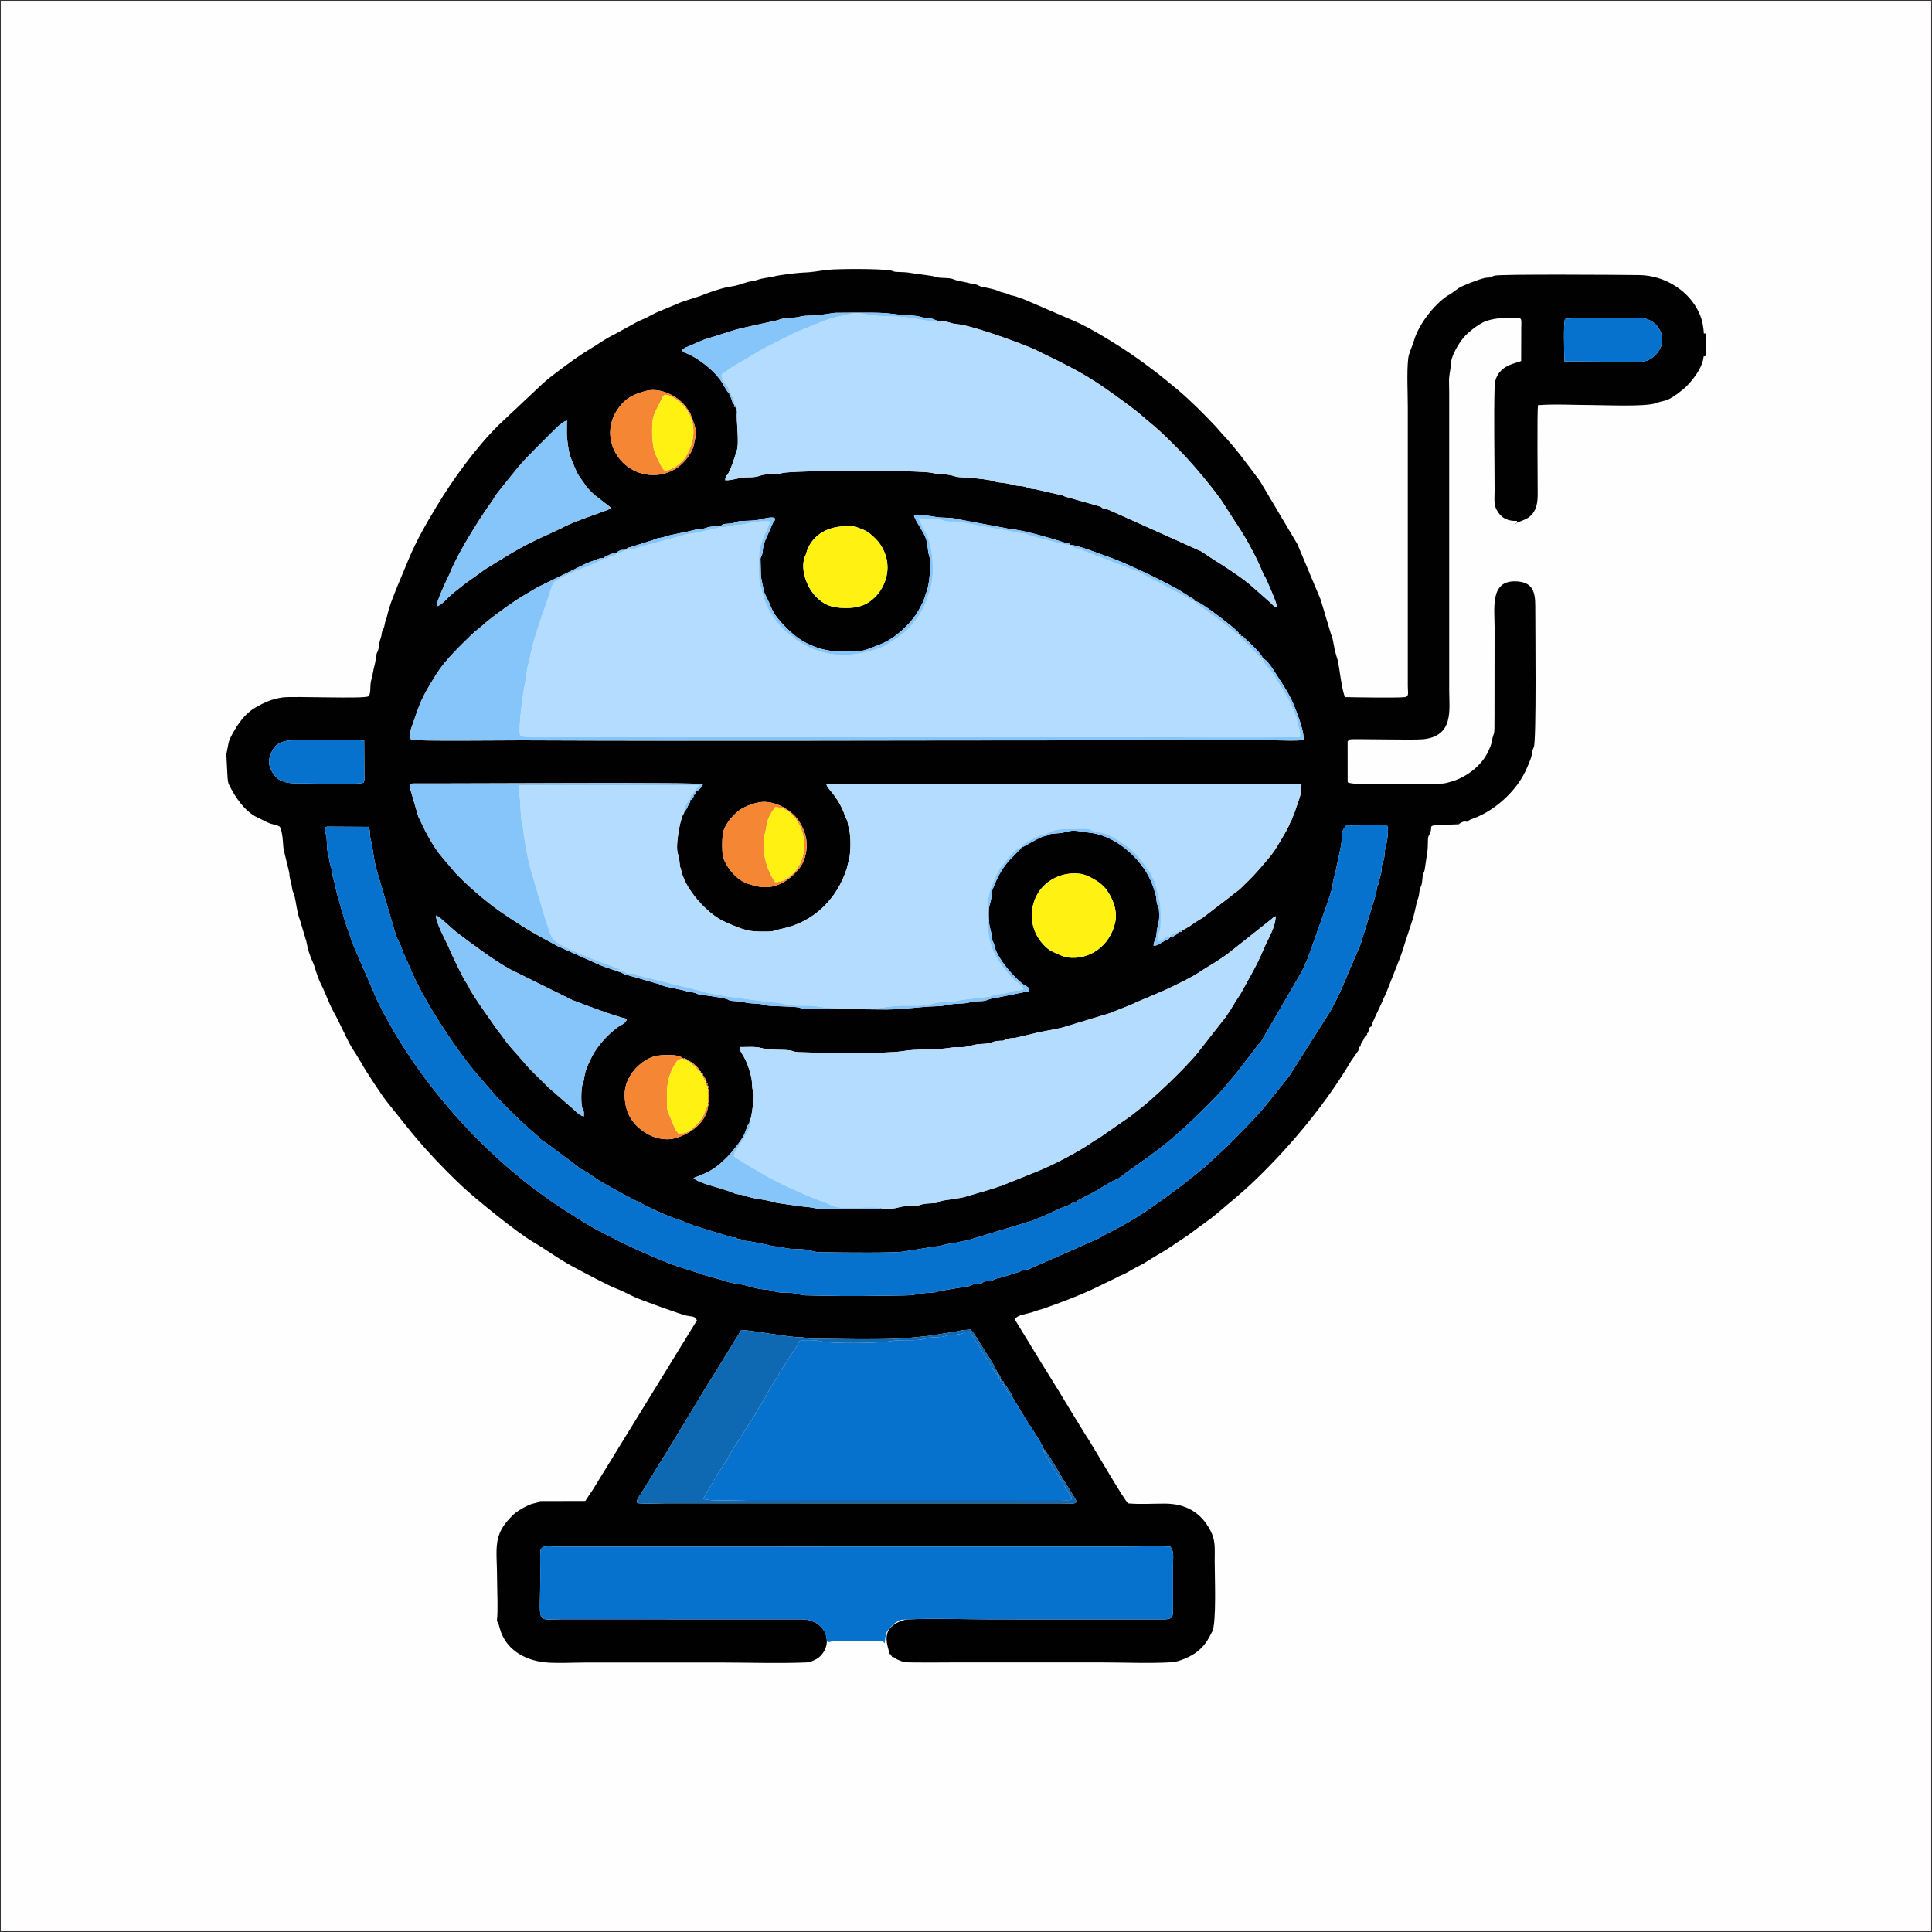 <?xml version="1.0" encoding="UTF-8"?>
<!DOCTYPE svg PUBLIC "-//W3C//DTD SVG 1.1//EN" "http://www.w3.org/Graphics/SVG/1.1/DTD/svg11.dtd">
<!-- Creator: CorelDRAW 2020 (64 Bit) -->
<svg xmlns="http://www.w3.org/2000/svg" xml:space="preserve" width="242.147mm" height="242.147mm" version="1.1" style="shape-rendering:geometricPrecision; text-rendering:geometricPrecision; image-rendering:optimizeQuality; fill-rule:evenodd; clip-rule:evenodd"
viewBox="0 0 24214.7 24214.7"
 xmlns:xlink="http://www.w3.org/1999/xlink"
 xmlns:xodm="http://www.corel.com/coreldraw/odm/2003">
 <rect x="0" y="0" width="24214.7" height="24214.7" fill="#808080" stroke="none"/>
 <defs>
  <style type="text/css">
   <![CDATA[
    .str0 {stroke:#373435;stroke-width:20;stroke-miterlimit:22.926}
    .fil0 {fill:#FEFEFE}
    .fil6 {fill:#FFF212}
    .fil8 {fill:#F58634}
    .fil5 {fill:#0F69B2}
    .fil1 {fill:#020101}
    .fil7 {fill:#0672CE}
    .fil3 {fill:#0672CE}
    .fil4 {fill:#86C5FA}
    .fil2 {fill:#B3DCFE}
   ]]>
  </style>
 </defs>
 <g id="Camada_x0020_1">
  <g id="_2354942236592">
   <rect class="fil0 str0" x="0.01" y="0.01" width="24214.68" height="24214.68"/>
   <g>
    <path class="fil1" d="M2836.71 9454.77l13.9 263.05c2.57,43.22 4.34,86.48 20.95,119.82 82.31,165.2 209.35,351.91 384.09,421.74 29.1,11.64 99.85,58.84 172.39,73.57 13.5,2.75 22.12,2.95 35.3,6.13l43.36 22.26c0.56,3.88 3.37,5.34 4.11,6.99 39.53,89.63 32.91,223.72 45.8,285.57l68.83 283.63c4.91,82.01 14.72,87.31 28.61,152.79 5.56,26.15 7.09,50.12 12.53,70.11 8.32,30.55 15.53,34.66 24.06,67.87 22.55,87.81 32.09,212.6 67.13,298.53l81.5 270.69c21.04,113.23 42.58,176.93 87.56,276.81 24.09,53.47 45.69,162.41 94.86,257.65 70.65,136.84 89.97,232.94 198.32,421.77l150.5 307.16c39.55,77.57 87.51,140.33 132.31,219.07 11.61,20.41 19.9,29.76 31.24,51.19 48.74,92.14 262.95,414.89 321.12,484.94l239.21 299.05c212.04,266.68 440.33,508.1 686.25,742.12 168.2,160.08 698.84,590.7 897.4,706.57 185.31,108.14 326.11,221.57 558.81,341.95 82.41,42.63 389.69,208.33 474.07,239.43 70.58,26.02 166.43,74.66 240.56,110.82 60.95,29.72 578.6,217.81 654.62,233.94 74.98,15.9 99.24,0.4 128.83,58.97l-1303.79 2120.57c-34.15,50.22 -66.57,96.11 -95.05,142.77l-565.85 1.38c-25.4,5.33 13.77,10.18 -89.09,31.66 -58.24,12.18 -191.54,87.08 -243.24,135.45 -275.18,257.44 -207.52,417.97 -207.52,818.94 0,147.27 13.8,382.39 -2.5,518.53 21,26.25 27.38,58.33 38.29,97.71 68.3,246.55 292.01,386.52 551.04,417.42 142.24,16.96 386.55,3.35 543.13,3.35l1646.09 -0.01c357.8,0.07 743.4,13.78 1097.77,-0.71 55.02,-2.25 65.65,-14.52 104.4,-29.47l41.19 -22.16c212.92,-164.46 115.22,-487.14 -207.5,-488.43l-3013.23 -0.76c-322.06,-0.1 -257.13,80.02 -257.13,-567.94 0,-88.07 -3.47,-182.55 -0.54,-269.73 3.49,-103.5 101.04,-72.78 205.9,-72.73l7133.05 -0.99c176.04,0 387.29,-10.6 559.02,2.3 47.47,61.37 32.78,126.86 32.79,227.27l0.16 538.36c0.75,118.86 -4.61,145.93 -126.05,144.91l-2132.72 -0.58c-351.44,0 -736.16,-14.89 -1083.43,1.07 -366.74,91.07 -222.03,340.06 -211.75,435.23 19.7,-5.25 14.99,-7.66 8.71,12.07 19.77,-6.1 15.15,-8.47 9.19,11.58 20,-5.78 16.57,-9.27 10.23,10.56 46.94,4.59 23.69,12.26 70.39,32.99 17.16,7.62 73.53,30.08 80.71,31.69 44.87,10.04 598.47,4.28 670.79,4.28l1791.03 -0.01c287.35,-0.01 619.18,15.31 901.16,-2.23 87.47,-5.44 239.44,-72.41 312.18,-130.6 93.39,-74.71 130.59,-134.55 190.88,-254.09 54.78,-108.62 30.69,-706.46 30.71,-876.64 0.03,-173.4 13.24,-263.75 -56.31,-394.32 -118.5,-222.46 -306.35,-332.04 -571.11,-332.3 -138.32,-0.13 -322.91,10.55 -455.52,-2.71 -44.07,-22.44 -450.62,-735.63 -535.27,-857.33l-176.89 -288.22c-116.48,-194.09 -235.19,-388.48 -354.44,-577.37l-355.22 -581.11c25.1,-63.96 167.34,-69.28 242.94,-100.43 38.89,-16.02 54.76,-16.46 93.51,-29.37 193.02,-64.3 509.61,-185.34 689.53,-274.73l244.65 -118.7c27.82,-17 53.03,-27.25 82.98,-39.67 44.53,-18.47 109.85,-61.03 154.42,-83.9 46.97,-24.1 111.98,-57.33 154,-85.4 99.55,-66.52 205.87,-119.09 301.02,-185.5 94.19,-65.72 191.69,-123.3 282.46,-194.31 90.45,-70.76 192.82,-135.33 278.32,-208.87 198.87,-171.04 311.5,-254.63 512.64,-449.85 430.49,-417.79 867.98,-944.23 1175.22,-1465.84l101.57 -146.04c-1.7,-21.36 -11.49,-6.21 3.23,-28.01 13.27,-19.64 -2.34,-4.7 19.01,-11.87 -8.74,-28.83 20.22,-56.97 32.67,-81.57 8.33,-16.44 6.68,-19.31 16.55,-35.62 2.17,-3.59 10.51,-15.11 12.85,-17.28 15.93,-14.78 0.78,-2.62 19.7,-11.6 -6.93,-39.09 -6.03,-17.56 9.85,-21.13 -6.18,-37.72 -6.08,-16.89 11.03,-20.01 -1.89,-20.64 -7.91,-13.32 3.49,-38.91 11.92,-26.75 23.49,-21.21 27.31,-23.44 2.48,-39.51 101,-232.74 122.78,-282.58 24.16,-55.28 37.31,-88.13 61.37,-136.01l172.77 -438.54c38.04,-97.21 67.22,-211.6 102.98,-311.16l48.01 -147.51c17.4,-40.81 31.41,-116.36 44.14,-164.97 6.64,-25.35 10.4,-52.03 16.21,-75.77 8.99,-36.71 16.34,-38.52 25.21,-78.08 5.8,-25.86 6.24,-60.61 14.74,-89.34 10.9,-36.87 17.69,-32.51 25.41,-76.84 4.42,-25.34 4.83,-57.38 9.17,-86.44 5.59,-37.35 17.02,-39.58 24.73,-75.91l26.86 -182.33c13.67,-68.08 12.36,-121.99 14.69,-198.09 1.34,-43.65 9.1,-44.55 22.65,-72.57 60.7,-125.51 -103.66,-98.32 365.77,-119.57 10.01,-10.61 -0.69,-3.41 16.68,-14.44 2.04,-1.3 16.45,-9.28 19.64,-10.64 31.3,-13.28 35.7,-9.1 68.22,-5.57 18.49,-24.01 50.74,-32.16 86.72,-45.79 262.65,-99.49 522.04,-336.48 639.75,-584.79 23.46,-49.48 69.74,-150.36 79.76,-202.35 14,-72.61 4.35,-46.03 27.73,-105 33.96,-85.67 17.54,-1540.19 17.76,-1768.44 0.16,-175.44 -31.63,-306.2 -255.85,-307.96 -310.04,-2.43 -253.9,333.78 -253.9,577.13l-1.15 1097.39c-0.02,324.9 -1.15,157.71 -40.68,360.55 -7.46,38.32 -26.73,69.74 -41.21,101.85 -74.46,165.09 -262.01,313.89 -444.07,368.56 -106.62,32.02 -108.52,31.83 -243.85,31.56 -182.9,-0.37 -365.8,-0.17 -548.7,-0.17 -107.22,0 -463.09,17.6 -521.85,-18.38l-0.56 -512.69 25.53 -23.66c26.82,-11.02 796.03,10.48 921.84,-2.72 387.48,-40.65 325.84,-370.3 325.84,-615.49l0 -3716.64c0,-187.75 -11.08,-152.68 16.77,-321.51 6.59,-40 5.01,-78.88 14.1,-111.28 26.64,-94.89 111.11,-231.29 170.28,-292.36 66.82,-68.97 190.42,-162.75 272.7,-187.9 126.38,-38.61 231.21,-39.39 370.49,-36.82 75.02,1.39 58.68,25.09 58.81,132.01l-1.34 410.2 -114.82 37.24c-118.34,40.78 -212.9,129.67 -217.5,277.1 -11.72,375.25 -0.52,910.3 -0.63,1304.6 -0.03,130.8 -16.12,190.37 46.61,279.13 48.93,69.23 115.5,109.81 234.64,104.88 -4.08,14.71 -3.95,20.96 -5.66,26.1 -1.65,4.94 -5,8.87 -15.47,18.33 2.28,-7.31 7.68,-13.17 15.47,-18.33 60.59,-40.19 265.51,-38.13 264.66,-347.99 -0.52,-191.06 -7.95,-1036.24 3.24,-1127.77 195.79,-16.62 459.68,-2.06 662.92,-2.06 165.54,0 685.56,23.97 814.77,-23.52 122.87,-45.17 133.09,-4.98 337.36,-169.52 100.67,-81.11 250.81,-270.91 260.59,-412.57 6.87,-5.81 17.28,-6.33 26.31,-9.79l0 -281.82 -22.3 0.08c-5.36,-87.98 -19.82,-168.06 -56.84,-252.07 -124.58,-282.75 -434.05,-475.08 -749.08,-479.55 -231.06,-3.27 -1740.22,-13.61 -1818.26,7.14 -40.35,10.73 -27.13,17.02 -57.02,22.25 -24.47,4.3 -42.13,1.13 -68.24,7.28 -73.47,17.31 -274.89,93.14 -327.82,129.15l-89.76 65.25c-23.41,19.62 -18.84,9.35 -45.35,26.83 -170.05,112.15 -362.58,359.7 -422.24,566.19 -21.14,73.17 -64.19,153.05 -71.83,225.83 -18.52,176.39 -4.58,427.3 -4.58,611.27l-0.01 3488.88c0.08,88.25 21.2,134 -44.39,140.07 -113.07,10.47 -636.47,1.24 -741.48,-1.03 -39.78,-70.94 -78.04,-412.73 -90.77,-455.8 -12.8,-43.23 -27.78,-87.77 -38.26,-133.52 -10.99,-48.06 -19.55,-113.39 -32.06,-157.6 -6.88,-24.29 -17.35,-41.84 -23.23,-67.52l-122.2 -408.13 -291 -694.3 -470.51 -792.53c-152.68,-201.34 -298.83,-407.64 -474.65,-591.91 -31.16,-32.65 -51.31,-61.21 -82.34,-93.86 -138.42,-145.64 -303.05,-313.01 -457.18,-443.45 -228.65,-193.51 -461.3,-373.06 -715.85,-537.93 -158.16,-102.45 -404.34,-252.59 -574.39,-327.69l-621.7 -268.1c-43.75,-19.1 -90.11,-32.61 -135.92,-50.16 -27.08,-10.38 -49.78,-8.24 -73.85,-19.58 -65.55,-30.87 -100.6,-26.87 -131.93,-43.38 -45.61,-24.04 -157.98,-45.64 -215.19,-57.33 -47.75,-9.78 -28.35,-12.39 -64.81,-25.31 -24.7,-8.75 -42.3,-6.13 -69.68,-13.98 -71.89,-20.59 -179.93,-34.92 -215.53,-51.53 -66.38,-30.96 -164.81,-8.42 -237.49,-34.57 -47.15,-16.97 -220.94,-31.58 -305.12,-47.53 -58.22,-11.03 -106.8,-10.12 -172.97,-13.02 -46.6,-2.04 -42.01,-10.27 -73.52,-16.86 -121.65,-25.45 -657.11,-22.7 -784.88,-10.11 -126.64,12.48 -167.77,29.53 -321.26,35.45 -69.54,2.68 -310.25,31.05 -368.52,50.02l-104.69 18.34c-87.07,13.02 -80.41,21.56 -139.29,35.31 -24.71,5.77 -50.57,5.3 -79.52,14.5 -67.35,21.41 -141.53,48.28 -209.37,56.49 -88.54,10.72 -257.64,66.7 -345.33,102.89 -105.87,43.69 -223.29,66.09 -330.61,115.18l-255.43 106.67c-45.12,21.6 -73.77,36.89 -116.23,59.57 -44.78,23.93 -87,37.02 -128.05,58.86l-292.45 160.89c-97.04,44.65 -180.79,108.43 -273.06,163.29 -150.15,89.29 -286.65,189.74 -423.04,292.54 -65.65,49.47 -144.43,108.45 -201.18,162.47l-554.55 521.97c-283.58,284.6 -565.24,671.42 -773.69,1018.73 -126.5,210.76 -249.28,421.7 -344.06,650.75l-131.23 314.42c-51.34,127.93 -109.47,262.35 -140.09,398.78 -8.78,39.1 -13.44,41.57 -22.35,70.86 -7.52,24.71 -8.04,44.96 -15.13,69.06 -12.18,41.3 -17.16,15.74 -27.36,65.66 -5.66,27.71 -4.84,41.92 -13.34,66.94 -30.47,89.66 -17.37,96.88 -31.43,147.01 -19.24,68.6 -15.3,-1.74 -37.05,148.13 -6.43,44.24 -23.03,91.36 -31.29,144.42 -8.49,54.6 -25.86,96.52 -30.35,146.66 -3.71,41.42 2.19,123.34 -23.76,148.48 -39.47,38.23 -942.33,-3.24 -1078.24,15.93 -131.23,18.51 -229.18,62.53 -340.37,126.61 -132.54,76.37 -219.6,204.72 -290.46,334.47 -25.4,46.51 -37.58,74.98 -46.29,108.07l-17.97 92.48c-1.61,9.46 -3.34,19.61 -5.26,30.57 -0.06,-0.85 -0.12,-1.7 -0.18,-2.55l-4.56 23.47zm9664.34 7761.98c19.99,-7.2 15.41,-9.43 9.41,11.04 19.05,-6.39 14.05,-8.35 9.37,11.62 17.19,2.76 10.55,-16.52 14.9,16.4 16.66,10.67 4.29,-3.13 6.67,24.06 21.07,8.72 23.5,-13.2 20.32,31.56 15.96,8.81 6.2,-14.41 17.82,11.53 6.49,14.5 4.23,8.77 3.89,28.78 30.82,12.74 32.36,28.01 57.08,65.59 20.94,31.83 37.19,50.85 48.76,94.38l197.39 323.14c31.76,43.33 197.36,295.77 195.34,335.12 24.42,0 19.34,-5.11 10.44,18.51 19.35,1.72 20.04,-19.86 10.66,20.48 18.74,-8.07 15.66,-13.48 15.66,5.19 64.91,76.72 136.33,216.12 195.83,310.24l166.65 268.57c30.29,64.67 -30.56,49.92 -147.35,49.65l-5000.38 -0.98c-91.16,-0.01 -263.03,9.9 -344.29,-2.24 -24.23,-36.41 27.33,-87.51 51.76,-130.21l248.33 -403.2c220.15,-348.2 447.32,-745.62 667.55,-1092.56l333.75 -544.26c109.08,1.32 502.16,75.05 688.5,89.4 29.01,2.23 64.08,0.09 92.04,4.27 29.58,4.42 34.02,12.67 73.54,15.44l590.66 6.7c427.09,-0.1 510.08,2.25 916.23,-43.24l338.85 -54.29c43.17,-14.9 119.63,-19.58 173.85,-22.72 47.47,42.41 134.14,198.07 177.43,264.51 27.91,42.84 61.12,90.52 83.83,132.17 17.38,31.87 77.68,123.83 75.51,155.35zm-3657.98 -3663c12.34,7.34 17.42,-20.76 8.43,22.34 24.96,-4.91 14.31,10 11.52,29.92 24.04,-3.13 11.84,27.56 9.59,40.88 6.55,10.82 6.69,-12.59 12.71,33.71 1.47,11.31 0.45,39.46 0.51,52.39 0.17,44.01 6.71,64.77 -13.38,97.67l5.37 8.3c-13.95,213.65 -202.61,363.1 -407.59,424.48 -112.83,33.79 -244.89,7.48 -336.31,-41 -201.23,-106.73 -311.53,-277.04 -304.01,-520.58 6.43,-207.95 181.36,-400.9 363.26,-460.33 57.14,-18.66 223.64,-26.52 290.25,-10.22 13.76,3.37 23.06,6.68 37.25,11.64 6.78,2.37 16.18,4.78 22.82,8.57 18.06,10.3 9.75,7.02 18.78,16.09 38.57,-9.47 15.54,-4.66 22.54,8.14 41.15,-6.86 13.66,-3.14 21.15,9.75 39.36,-4.35 12.54,-2.89 19.08,11.79 36.16,4.86 59.33,27.97 83.83,50.11 26.98,24.39 53.77,43.15 63.71,80.8 17.76,-3.37 13.53,-6.18 8.84,11.82 2.22,1.29 5.87,0.5 6.76,3.72 0.88,3.16 5.34,3.09 6.47,3.94 0.14,0.11 15.54,13.08 16.38,13.91l-4.95 15.52c12.96,10.41 13.99,6.94 25.79,27.89 11.54,20.49 11.2,24.55 11.2,48.75zm2188.67 1587.82c-12.84,12.54 18.51,14.51 -79,15.18 -27.6,0.2 -55.17,0.87 -82.8,1.02 -55.21,0.29 -110.44,0.1 -165.65,0.14 -85.67,0.05 -417.59,1.52 -495.49,-16.25 -60.93,-13.9 -87.98,-11.48 -154.76,-20.59 -110.96,-15.16 -190.52,-25.29 -299.85,-41.72 -49.65,-7.46 -79.5,-21.33 -132.96,-32.12 -94.11,-19.01 -181.32,-23.09 -282.67,-60.56 -50.4,-18.64 -102.49,-13.17 -143.99,-33.38 -35.09,-17.08 -85.24,-31.78 -119.92,-43.68 -92.62,-31.73 -325.01,-83.9 -382.42,-145.44 193.59,-72.04 269.87,-109.62 426.41,-266.73 52.75,-52.94 177.32,-208.88 208.36,-277.2 2.82,-6.22 4.24,-9.18 4.91,-10.48 1.09,-2.13 0.14,0.22 0,0 -0.13,-0.19 0.41,-2.46 3.66,-11.91l41.1 -104.4c10.09,-16.8 5.66,-9.17 16.35,-20.6 0.33,-45.99 14.99,-23.09 27.43,-108.24 14.57,-99.76 30.06,-171.52 25.63,-263.26 -3.7,-76.49 -13.84,16.82 -20.76,-123.9 -4.09,-83.22 -28.53,-157.16 -55.77,-232.09 -13.23,-36.4 -27.36,-63.26 -45.4,-98.31 -29.41,-57.17 -44.99,-47.66 -47.5,-123.7 83.23,0.05 193.99,-8.08 263.02,11.24 71.78,20.1 156.37,22.38 243.23,23.43 186.15,2.23 128.96,25.19 227.23,28.95 302.04,11.56 1097.4,22.8 1306.7,-13.16 185.66,-31.89 367.54,-5.56 610.46,-44.09 43.23,-6.86 89.33,-4.72 133.49,-5.3 74.82,-0.98 140.32,-36.04 227.26,-39.16 167.14,-6 128.76,-30.06 217.37,-38.7 101.13,-9.86 27.49,11.6 109.86,-22.62 29.49,-12.25 84.41,-11.35 118.16,-17.56l217.32 -51.31c85.11,-26.82 325.34,-56.44 432.02,-96.97l510.8 -154.34c35.89,-10.59 19.34,-5.23 43.29,-15.96l237.11 -93.98c171.08,-82.21 349.69,-142.5 552.77,-244.57 117.75,-59.2 237.04,-113.46 338.87,-187.02l160.83 -98.54c52.52,-35.62 109.32,-69.61 160.18,-108.47l554.53 -439.18c24.82,-24.11 16.05,-18.51 46.81,-32.47 1.32,136.14 -100.74,293.9 -144.46,398.91 -95.05,228.31 -170.83,342.78 -273.52,535.68 -30.15,56.65 -72.34,110.29 -103.56,165.58 -28.2,49.94 -72.46,118.31 -105.65,163.87l-354.01 452.82c-152.32,186.01 -551.18,571.24 -756.83,725.16 -28.62,21.42 -46.99,36.6 -74.39,58.74l-398.19 277.05c-36.75,20.47 -50.31,27.09 -82.98,50.35 -169.93,120.98 -507.43,296.05 -704.63,373.75l-427.98 171.82c-154.75,55.88 -308.95,94.64 -466.84,142.92 -61.54,18.82 -269.29,44.03 -286.78,48.82 -14.95,4.09 -30.27,16.54 -47.68,21.45 -78.57,22.14 -142.03,-0.27 -237.02,33.77 -68.45,24.54 -172.36,3.16 -244.6,24.61 -54.76,16.27 -176.01,36.49 -247.1,12.7zm2945.86 -3582.64c-62.95,292.97 -318.71,478.66 -601.32,440.37 -45.67,-6.18 -140.8,-50.59 -182.8,-71.07 -65.49,-31.93 -106.75,-75.78 -146.01,-124.47 -135.98,-168.65 -155.83,-415.9 -37.36,-610.27 99.61,-163.43 308.64,-274.81 538.89,-240.6 69.01,10.26 202.09,81.67 257.59,133.4 24.77,23.07 44.21,42.14 64.73,70.34 67.03,92.07 139.17,249.17 106.28,402.3zm-8512.96 -84.22c47.25,12.52 185.28,153.75 252.37,205.47 168.41,129.84 487.43,367.33 678.86,469.59l775.43 383.57c150.67,58.27 546.14,207.51 686.7,237 -17.6,63.71 -69.77,68.73 -121.01,107.39 -122.39,92.36 -246.08,225.15 -318.08,365.09 -124.19,241.36 -78.84,250.75 -115.8,339.83 -21.31,51.36 -25.09,267.81 -1.67,313.01 20.91,40.35 16.52,40.45 15.9,96.6 -54.8,-7.27 -118.08,-80.95 -155.5,-112l-288.15 -250.69c-50.03,-48.2 -91.57,-89.82 -140.69,-138.85 -43.76,-43.68 -94.21,-90.41 -132.69,-136.9 -116.31,-140.49 -218.77,-235.18 -310.94,-373.03 -16.44,-24.59 -42.63,-54.11 -63.02,-81.33l-220.84 -317.6c-37.83,-58.3 -71.41,-105.56 -105.5,-163.1 -16.89,-28.52 -27,-60.15 -46.79,-88.01 -56.05,-78.88 -195.54,-375.37 -232.56,-463.84 -37.56,-89.72 -153.59,-285.6 -156.02,-392.2zm4634.78 -775.06c-12.92,60.45 -38.76,128.59 -77.18,177.7 -127.55,163.01 -315.82,284.08 -541.79,229.05 -148.05,-36.05 -219.84,-65.69 -329.05,-199.65 -27.59,-33.84 -82.92,-126.6 -90.85,-176 -12.33,-76.87 -10.27,-191.78 -2.27,-269.65 12.59,-122.42 138.5,-257.4 216.01,-311.34 73.29,-51.01 216,-99.41 301.31,-99.34 158.72,0.12 342.77,102.07 429.76,229.45 71.32,104.43 130.59,248.73 94.06,419.78zm-3341.59 3563.45l39.05 33.25c23.35,9.71 97.16,63.52 117.91,80.09l337.03 252.22c12.91,14.59 3.24,3.25 10.94,19.55 50.37,5.12 176.42,104.38 220.99,131.92 210.24,129.92 724.17,403.01 948.54,481.23 91.92,32.05 175.95,62.67 261.8,99.6l478.1 145.76c75.48,11.75 44.2,-15.78 66.41,23.02 29.8,-0.79 63.57,2.69 82.29,21.75 44.54,-2.68 187.58,29.71 261.5,42.49 42.14,7.29 81.73,23.95 127.49,27.24 71.93,5.18 76.26,8.07 134.19,21.27 87.41,19.94 206.03,5.03 285.9,25.69 143.45,37.11 122.32,24.81 284.44,27.99 120.01,2.35 817.34,10.16 916.53,-10.66l387.73 -62.34c65.85,-2.27 81.18,-12.14 131.75,-25.22 46.36,-11.99 90.87,-13.06 132.64,-22.34 49.1,-10.92 73.82,-22.22 128.9,-25.51l771.56 -234.2c119.02,-33.8 276.83,-110.02 387.27,-163.02 34.74,-16.66 76.35,-26.93 112.75,-43.59 48.14,-22.04 53.27,-40.86 112.35,-44.61 7.53,-14.49 -6.09,-5.89 17.82,-21.69 2.69,-1.79 27.66,-13.4 35.07,-17.56 26.84,-15.04 37.68,-21.5 67.26,-35.38 46.14,-21.68 85.41,-43.29 128.66,-68.29 45.5,-26.3 217.18,-136.95 261.69,-143.33l125.28 -92.19c45.39,-32.9 80.39,-58.09 126.41,-90.02 394.2,-273.5 598.25,-462.95 936.76,-803.64 63.19,-63.61 151.78,-158.99 206.26,-230 31.66,-41.27 67.3,-76.51 99.01,-118.08l238.52 -309.31c24.95,-33 21.9,-39.42 55.61,-61.06l523.8 -900.63c26.76,-56.25 48.12,-106.21 73.57,-164.44l250.35 -704.26c15.19,-53.27 46.34,-135.23 55.88,-182.02 7.48,-36.71 7.28,-71.5 14.83,-101.79 9.81,-39.38 19.27,-41.88 27.67,-95.74 17.66,-113.19 71.68,-304.51 75.83,-401.58 4.48,-104.78 8.46,-123.43 58.36,-178.4l509.6 -0.83c28.66,53.7 -2.45,228.37 -18.77,279.5 -13.95,43.7 -8.99,101.62 -20.15,146.18 -8.32,33.23 -12.33,18.32 -21.87,57.91 -6.89,28.65 -4.77,58.43 -8.17,88.86 -5.31,47.44 -22.61,76.05 -31.36,134.29 -5.93,39.41 -9,25.1 -20.87,57.59 -10.4,28.48 -8.98,52.58 -13.77,83.92l-196.08 641.23 -257.05 600.98c-37.48,74.47 -70.04,143.33 -110.7,220.71l-529.44 834.98 -303.7 379.05c-97.67,120.9 -377.75,407.08 -495.61,519.46l-263.89 244.22c-195.46,154.99 -266.42,219.33 -478.12,370.65 -233.72,167.05 -357.18,256.99 -619.29,395.77 -78.51,41.57 -150.12,75.54 -221.05,119.72l-880.09 388.56c-27.02,8.22 -57.67,4.23 -84.08,14.39 -30.89,11.87 -9.03,13.71 -55.52,24.37l-196.81 62.5c-19.64,6.06 -46.94,8.34 -68.5,15.5 -20.61,6.85 -30.46,16 -56.41,23.1 -20.17,5.52 -45.11,5.76 -72.71,10.38 -47.67,7.96 -28.48,12.26 -61.5,27.74 -89.24,7.68 -83.36,0.09 -148.23,33.05l-307.49 50.46c-67.18,3.33 -85.59,27.78 -154.83,30.78 -209.56,9.07 -183.21,32.63 -331.55,35.31 -364.6,6.56 -721.27,12.74 -1087.04,3.26 -58.7,-1.52 -117.87,-1.86 -176.43,-3.79 -61.93,-2.04 -97.95,-22.39 -154.86,-28.77 -55.11,-6.18 -118,-1.2 -171.79,-8.11 -57.17,-7.35 -89.6,-22.61 -140.46,-32.78 -119.42,-5.87 -199.1,-32.85 -301.69,-59.68 -82.64,-21.61 -117.43,-8.1 -285.93,-65.74 -90.54,-30.98 -178.84,-43.12 -270.74,-80.61l-277.1 -87.59c-167.39,-58.96 -342.21,-135.46 -497.27,-204.9 -168.42,-75.41 -317.01,-152.44 -478.87,-235.95 -123.8,-63.87 -312.82,-184.69 -438.39,-265.2 -959.5,-615.18 -1842.67,-1595.4 -2345.49,-2621.75l-318.69 -735.68c-16.99,-46.87 -24.85,-91.87 -43.72,-134.11 -31.83,-71.26 -154.48,-498.17 -162.07,-550.75 -9.81,-68.02 -29.03,-98.7 -37.51,-147.71 -4.63,-26.7 -3.01,-49.38 -9.19,-75.4 -7.06,-29.72 -17.65,-40.37 -22.01,-67.83 -29.76,-187.44 -35.1,-113.98 -42.65,-309.16 -1.47,-38.02 -6.26,-50.2 -13.4,-83.18 -10.16,-46.9 -20.97,-72.55 18.96,-79.75l512.97 2.86c39.45,49.65 8.94,82.9 39.39,184.81 16.73,56.01 38.59,282.57 77.64,388.19l237.4 801.19c14.25,37.57 45.63,86.75 58.13,123.76 44.19,130.82 76.61,174.61 111.58,262.61 164.56,414.09 607,1073.07 876.98,1380.69 61.47,70.04 113.33,129.98 173.15,199.98 107.58,125.93 383.51,394.23 519.63,505.92l38.9 33.31c12.68,14.66 3.72,3.33 11.88,19.36zm1964.75 -4344.48c3.96,25.88 8.62,9.98 -3.77,27.53 -20.18,28.59 -7.35,8.13 -27.08,14.06 3.62,21.46 3.04,24.36 -9.52,42.65 -23.07,33.63 -5.92,13.86 -31.85,19.41 9.52,27.91 -15.24,52.42 -27.27,76.62 -5.45,10.96 -9.15,23.11 -16.18,35.1 -19.8,33.81 -10.31,17.23 -28.71,29.87 -1.67,17.12 1.52,8.48 -6.65,27 -15,33.98 -5.82,4.93 -17.13,33.03 -36.77,91.32 -69.14,293.23 -68.57,393.04 0.51,90.44 20.26,93.32 27.33,154.62 20.01,173.34 -3.6,22.89 29.99,158.57 55.65,224.83 313.21,506.94 504.74,605.49 40.75,20.97 83.79,39.34 128.47,58.11 200.17,84.06 250.8,84.8 472.64,81.72 50.22,-0.7 43.51,-12.71 146.94,-33.79 399.69,-81.46 697.64,-373.55 818.4,-759.78 7.45,-23.82 11.15,-54.16 18.71,-75.48 31.18,-87.96 36.15,-322.87 7.56,-419.77 -8.17,-27.7 -11.45,-47.08 -16.76,-79.18 -5.52,-33.34 -13.82,-35.91 -25.67,-62.79 -11.6,-26.32 -15.94,-47.12 -25.07,-68.56 -98.3,-230.92 -203.54,-282.17 -216.33,-350.72l5955.14 -1.06c0.78,154.59 -40.8,211.37 -80.39,341.87l-44.7 112.93c-5.41,8.33 -8.06,11.54 -9.16,12.13 -3.24,1.71 7.09,-19.55 0,0 -0.7,1.92 -1.57,4.25 -2.63,7.03 -17.91,46.67 -41.14,95.76 -67.85,140.18 -106.66,177.37 -110.6,206.6 -251.23,370.86 -137.07,160.09 -148.24,170.22 -306.54,325.14 -35.79,35.02 -75.92,54.93 -115.06,91.93l-358.11 274.2c-44.5,29.09 -82,47.19 -125.79,80.66 -21.87,16.71 -40.42,28.07 -63.67,40.87l-51.51 30.32c-20.08,9.1 1.25,1.3 -19.58,5.5 -7.83,12.42 -2.44,16.02 -11.76,24.21l-34.72 -2.2c9.31,22.23 11.45,17.53 -11.04,9.55 -5.1,14 -1.69,12.69 -1.13,12.39 0.1,-0.06 0.11,-0.08 0,0 -0.4,0.27 -2.49,1.86 -8.71,8.29 -2.76,2.86 -18.39,12.75 -24.65,16.24 -24.45,13.59 -29.08,17.5 -59.02,14.78 -6.26,17.03 1.23,17.98 -42.11,39.76 -24.69,12.41 -34.23,16.23 -55.03,27.94 -34.31,19.29 -67.82,46.6 -108.68,43.89 -3.24,-64.34 28.17,-40.83 37.39,-159.12 7.9,-101.48 43.97,-121.56 29.83,-290.51 -4.36,-52.08 -20.22,-49.54 -26.12,-83.73 -22.45,-130.15 9.16,-26.76 -38.75,-180.88 -66.25,-213.06 -211.98,-387.95 -358.55,-504.26 -124.57,-98.85 -279.77,-180.49 -447.09,-197.91 -64.25,-6.69 -150.99,-24.94 -197.47,-25.16 -57.92,-0.27 -120.28,26.55 -176.77,30.68 -198.93,14.6 -78.51,13.83 -184.6,36.88 -93.48,20.31 -253.16,136.32 -297.11,142.5 -7.83,20.84 11.23,2.83 -36.85,45.56l-122.45 127.14c-87.8,103.32 -137.14,196.88 -183.53,314.12 -47.14,119.14 -15.04,27.27 -31.31,138.21 -18.64,127.04 -41.57,83.69 -29.84,303.31 2.78,52.07 17.88,95.76 26.96,139.88 5.41,26.34 3.14,50.48 8.2,76.44 5.93,30.46 18.85,40.02 24.68,56.8 8.45,24.35 7.28,42.59 17.23,68 59.89,152.89 201.8,317.84 323.3,423.49 90.05,78.29 100.64,35.37 99.22,108.9l-410.51 83.21c-40.9,1.89 -41.32,4.23 -70.65,13.06l-68.5 22.88c-41.69,9.64 -106.65,3 -153.57,12.72 -52.2,10.82 -77.82,20.93 -141.74,22.7 -188.16,5.21 -178.65,30.26 -310.7,34.04 -230.35,6.58 -395.07,39.29 -631.52,40.94l-1004.54 -9.72c-66.52,-1.79 -86.28,-19.3 -144.14,-21.83 -59.32,-2.59 -108.21,-6.66 -166.1,-8.37 -294.46,-8.73 -149.57,-20.28 -309.51,-33.38 -65.94,-5.4 -90.14,-1.31 -149.86,-15.99 -66.36,-16.33 -87.14,-12.29 -161.52,-18.8 -29,-2.55 -35.14,-11.85 -56.15,-19.68 -73.95,-27.55 -278.46,-47.16 -356.34,-62.08 -25.25,-4.83 -32.12,-13.53 -59.01,-20.96 -53.38,-14.75 -18.99,6.74 -143.59,-32.1l-216.73 -45c-39.31,-9.11 -69.78,-34 -121.3,-42.15l-394.98 -113.39c-25.76,-10.68 -22.06,-15.34 -55.26,-26.27l-193.89 -65.89c-20.77,-7.23 -36.49,-13.03 -58.24,-23.07l-522.15 -233.06c-293.41,-155.88 -464.12,-254.18 -741.48,-447.87 -169.59,-118.43 -400.4,-319.56 -543.5,-470.79l-157.18 -184.59c-131.12,-150.69 -226.58,-344.86 -310.52,-525.62l-96.01 -329.67c-11.92,-89.32 -18.38,-83.71 102.34,-83.08 622.94,3.29 3495.11,-18.5 3560.47,10.2 -11.91,34.94 -54.58,80.28 -86.28,89.11zm-4158.29 -636.81l2.81 465.67c0.07,7.24 0.71,24.92 -0.06,31.34l-11 31.55c-54.28,26.06 -604.08,9.04 -715.62,9.06 -157.49,0.03 -336.47,15.25 -420.21,-129.78 -63.78,-110.48 -62.84,-163.1 -9.67,-277.33 74.8,-160.72 275.06,-133.91 419.52,-133.92 127.73,0 653.96,-6.65 734.23,3.41zm6036.47 -1661.34c-190.03,0.13 -283.29,-48.67 -377.19,-146.37 -112.6,-117.18 -192.16,-331.24 -138.72,-489.32 8.47,-25.02 9.68,-14.53 17.7,-44.28 58.86,-218.37 252.34,-344.25 498.21,-344.42 95.71,-0.07 101.29,-5.71 173.6,24.85 8.52,3.6 12.88,5.04 23.2,8.83 74.6,27.4 122.09,68.5 175.13,121.06 88.4,87.6 150.22,219.13 150.73,356.43 0.59,156.89 -71.79,291.75 -151.12,371.56 -104.87,105.5 -210.52,141.56 -371.54,141.66zm2811.99 -789.74c64,-10.42 362,108.13 437.21,133.3 209.64,70.17 578.47,245.19 778.34,349.77 63.07,32.99 120.37,63.16 179.6,100l132.28 83.5c40.73,23.98 24.19,12.64 29.18,35.99 40.32,-1.27 123.43,59.67 161.89,85.22 71.08,47.2 321.73,235.87 377.08,295.88 31.24,33.86 10.06,1.17 16.76,34.9 23.08,-8.99 19.97,-12.82 10.58,10.2 23.17,-9.23 19.91,-12.87 10.45,10.25 34.96,1.74 21.68,-2.56 48.85,23.71 42.49,41.09 235.18,212.91 229.48,257.21 59.52,15.32 150.16,167.12 179.79,213.8 130.25,205.21 175.48,259.83 265.07,509.4 24.83,69.16 77.09,224.22 69.24,299.64 -77.03,15.27 -256.14,5.57 -344,5.57l-2453.6 0c-2327.34,0 -4673.41,10.12 -6998.46,-0.04 -167.68,-0.73 -1335.38,12.22 -1387.1,-7.33 -23.81,-18.6 -12.62,-112.45 -2.86,-139.77 118.08,-330.55 108.59,-354.08 326.95,-698.17 99.52,-156.84 284.74,-336.88 420.16,-468.19 78.86,-76.47 99.33,-82.19 155.75,-134.12 95.02,-87.45 391.8,-302.32 515.62,-372.51 62.46,-35.4 120.56,-73.16 182.93,-106.83l590.91 -288.64c43.89,-18.63 54.49,-22.63 104.89,-40.28 47.57,-16.68 57.22,-32.37 122.53,-25.81 3.07,-10.23 1.85,-11.75 1.25,-11.89 -0.25,-0.06 -0.38,0.14 0,0 0.7,-0.25 3.07,-1.59 9.38,-7.41 1.56,-1.44 114.24,-57.08 146.65,-50.88 9.33,-12.46 0.43,-5.53 21.34,-18.03 2.32,-1.38 19.77,-9.84 20.12,-9.97 28.02,-9.84 33.15,-7.63 61.78,-3.95 1.08,-15.43 -18.13,-13.72 21.46,-9.08 5.52,-8.09 -9.51,-16.22 57.12,-31.62l276.13 -86.71c22.28,-7.97 46.89,-20.95 65.46,-24.3 45.1,-8.13 41.62,-2.08 79.66,-17.05 55.09,-21.67 275.87,-58.51 364.14,-82.78 55.5,-15.25 100.74,-7.82 158.35,-29.16 51.09,-18.94 109.63,-17.66 171.98,-18.39l-2.53 7.27c38.8,-54.38 91.63,-30.61 164.47,-47.36 36.84,-8.48 39.29,-19.23 76.27,-23.5 76.02,-8.78 185.93,-0.96 279.62,-25.44 26.16,-6.84 203,-54.49 163.51,17.86 -6.15,11.24 -8.59,8.11 -18.13,24.02l-86.83 195.19c-22.26,55.53 -35.31,74.87 -42.51,145.42 -10.61,103.95 -19.41,63.4 -29.22,113.32l5.35 222.69c58.78,303.02 28.16,144.08 138.45,410.27 47.08,113.63 244.2,309.59 357.43,380.94 234.88,148 458.43,169.43 765.04,139.74 59.62,-5.78 183.26,-62.09 245.44,-85.79 174.29,-66.45 377.59,-258.83 467.36,-416.96 80.76,-142.26 59.75,-120.21 108.64,-255.84 26.84,-74.44 49.49,-295.36 32.88,-404.88 -4.49,-29.57 -14.18,-47.93 -17.93,-74.33 -12.49,-87.73 -6.39,-129.83 -56.38,-229.43 -21.6,-43.04 -119.45,-188.93 -121.4,-227.74 99.18,-12.62 194.45,4.64 273.16,17.79 83.71,13.99 193.17,3.82 263.74,25.38l615.22 114.91c31.4,9.72 88.76,14.6 125.73,20.14 152.86,22.92 468.25,113.57 629.11,167.13 33.63,11.19 59.8,0.39 49.17,23.77zm-7940.87 768.48c2.47,-67.78 108.78,-294.55 142.28,-362.44 11.44,-23.2 28.99,-61.79 38.25,-84.96 85.47,-213.78 359.66,-659.26 503.42,-854.53 41.45,-56.32 32.53,-63.68 101.55,-147.86 39.82,-48.55 71.22,-89.59 110.3,-137.45 74.87,-91.68 142.07,-181.08 223.01,-264.5 83.84,-86.4 160.7,-166.01 246.88,-250.07 45.15,-44.04 204.97,-218.19 267.69,-225.64l-1.24 147.98c-0.6,79.08 22.97,255.58 50.83,320.15 37.52,86.95 64.95,178.51 120.03,251.96 90.71,120.93 41.36,79.98 167.91,204.75l204.79 159.23c1.02,-1.97 3.95,4.05 5.98,6.02 -10.03,14.08 -0.57,6.7 -15.81,18.64 -20.75,16.26 -480.93,164.9 -592.37,235.62l-290.12 134.22c-248,115.73 -391.12,209.34 -616.04,347.9 -23.63,14.55 -43.06,25.97 -63.79,39.96l-247.07 177.19c-47.36,35.24 -72.58,59.52 -115.8,91.52 -110.62,81.88 -169.47,180.43 -240.68,192.31zm2614.53 -2697.4c183.72,-52.84 404.86,60.16 503.62,189.34 71.82,93.95 52.39,75.59 91.09,167.81l22.77 67.59c9.62,41.13 19.3,58.98 17.43,114.23 -1.75,51.81 -15.21,64.06 -21.34,113.41 -14.44,116.12 -125.13,250.71 -218.47,312.41 -40.97,27.09 -125.5,65.23 -180.34,75.89 -490.16,95.36 -842.87,-444.43 -541.74,-837.88 86.52,-113.05 166.36,-156.6 326.98,-202.8zm3688.9 -867.1c75.52,-25.04 132.85,22 212.65,27.42 173.96,11.83 715.15,207.27 928.07,295.31 62.15,25.7 108.14,50.38 167.87,79.39 498.55,242.11 617.05,314.06 1064.56,643.95 149.32,110.08 152.66,124.65 268,218.93 140.28,114.66 258.61,235.03 383.29,362.39 144.26,147.37 442.99,499.23 545.71,665.99 139.07,225.76 235.48,344.95 368.13,605.25 30.25,59.36 54.15,104.95 81.38,168.24l36.9 88.1c12.56,27.94 27.48,44.17 39.7,72.5 24.6,57.04 133.37,295.22 135.61,354.08 -49.85,-20.51 -48.72,-30.06 -85.18,-63.8l-214.57 -189.25c-127.77,-116.5 -336.71,-250.99 -484.44,-342.77 -57.32,-35.62 -106.23,-70.05 -161.05,-107.5l-1128.56 -506.74c-97.12,-45.32 -68.49,-18.4 -110.12,-36.14 -23.93,-10.19 -8.7,-11.72 -44.22,-24.75l-419.98 -118.83c-41.59,-12.93 -6.95,-4.53 -43.95,-17.95l-336.85 -76.84c-64,-10.27 -59.32,-2.54 -111.87,-24.78 -32.56,-13.78 -77,-14.43 -112.71,-18.86 -65.86,-8.15 -57.39,-23.08 -238.11,-42.8 -40.9,-4.46 -78.28,-21.56 -106.97,-26.59 -124.21,-21.79 -253.41,-30.93 -379.62,-37.94 -50.7,-2.81 -62.88,-14.84 -109.59,-24.34 -81.7,-16.62 -158.95,-10.13 -237.13,-29.66 -147.8,-36.9 -1763.78,-32.91 -1879.49,2.6 -83.65,25.68 -162.97,7.29 -245.53,23.29 -20.97,4.06 -51.84,20.8 -105.5,26.46 -42.88,4.52 -88.42,1.01 -131.92,5.7 -78.41,8.43 -157.89,38.72 -230.06,33.9 1.75,-56.51 19.2,-49.64 40.81,-90.35 45.58,-85.89 72.75,-189.93 103.56,-279.4 35.79,-103.97 -10.62,-385.48 3.11,-484.89l-21.37 -68.27c-16.4,-1.69 -21.11,25.32 -9.29,-22.04 -29.49,-19.33 -26.06,-36.88 -39.55,-76.35 -12.08,-35.34 -32.61,-38.65 -23.51,-77.42 -26.08,-3.89 -9.34,4.97 -27.32,-13.81l-39.38 -64.06c-18.52,-28.77 -31.7,-56.38 -52.08,-83.93 -77.02,-104.11 -185.51,-193.47 -293.42,-262.85 -28.88,-18.57 -59.77,-35.28 -92.52,-51.42 -108.91,-53.67 -66.2,-5.97 -86.27,-59.41 2.31,-2.73 4.61,-6.43 6.7,-8.35l37.84 -22.49c92.24,-33 200.92,-95.49 294.87,-117.5l274.35 -86.7c64.74,-28.93 560.95,-129.14 578.05,-135.54 121.26,-45.35 155.83,-14.42 295.63,-47.85 67.51,-16.15 145.97,-6.41 221.6,-16.44l204.28 -29c159.04,-1.33 317.47,-3.13 476.55,-1.49 244.65,2.53 225.75,22.34 445.57,33.22 157.92,7.81 130.51,21.81 205.39,30.62 28.16,3.32 69.71,4.62 98.7,14.74l75.12 30.65c1.75,-2.59 5.46,4.19 8.13,6.37zm7840.51 -35.85c46.27,-21.89 757.62,-8.7 820.06,-8.7 132.85,0 177.67,-16.93 271.54,40.44 61.89,37.82 108.79,110.26 122.66,178.37 31.28,153.61 -107,327.49 -280.32,327.25l-942.18 -6.66c-1.51,-98.33 -14.44,-485.79 8.24,-530.7z"/>
    <path class="fil2" d="M9024.56 6603.43l2.53 -7.27c-30.13,28.25 40.18,17.28 -41.36,24.45l-285.84 61.3c-67.09,11.48 -90.31,3.86 -142.5,28.91l-417.97 111.74c-53.34,15.64 -96.49,24.25 -138.36,39.38 -39.69,14.34 -94.29,34.04 -146.81,24.23 -8.24,12.06 20.97,21.8 -21.46,9.08l-48.91 29.73c-28.03,8.72 -22.63,8.43 -54.33,2.22 -18.71,69.79 -91.04,26.67 -120.91,77.52l-36.37 -7.34c-36.71,37.49 -260.1,122.62 -286.18,130.76 -77.46,24.19 -201.31,87.96 -283.28,129.15 -56.62,28.45 -73.1,52.11 -93.08,115.67 -64.23,204.37 -233.72,647.39 -266.67,862.11 -5.09,33.14 -11.21,53.23 -19.8,81.24 -22.03,71.88 -33.55,210.74 -44.21,258.25 -26.92,119.93 -75.81,508.12 -64.26,614.25 4.91,45.19 7.72,26.11 12.98,35.12 28.89,27.14 573.38,13.83 604.82,13.84l6718.94 0c175.39,0 2331.86,10.49 2441.69,-1.57 6.35,-77.15 -7.98,-92.6 -28,-155.66 -10.87,-34.23 -7.03,-56.06 -13.71,-84.07 -2.4,-10.05 -21.97,-44.95 -27.43,-60.34 -71.61,-201.73 -152.66,-299.71 -254.51,-469.35 -53.99,-89.92 -144.99,-159.53 -145.12,-216.12 -37.29,-8.56 -38.98,-22.28 -80.89,-64.2l-139.78 -139.75c-85.45,-85.37 -51.69,-39.34 -57.66,-76.97 -23.11,9.41 -19.74,12.94 -10.45,-10.25 -22.92,9.25 -19.59,12.86 -10.58,-10.2 -42.57,-6.68 -46.65,-23.41 -75.37,-47.07 -23.88,-19.67 -44.47,-37.9 -68.49,-55.98 -48.11,-36.22 -81.55,-66.63 -133.26,-105.11 -36.44,-27.12 -259.44,-171.22 -278.61,-207.84 -36,-4.7 -63.82,-31.47 -96.67,-48.38l-575.45 -303.3c-21.45,-12.77 -4.77,-5.01 -17.95,-10.62l-753.97 -289.91c-21.16,-6.46 -40.75,-7.46 -62.39,-15.26l-30.81 -14.27c-5.62,-18.87 -35.21,23.31 -19.37,-20.82 -34.78,10.62 -379.9,-89.16 -460.89,-106.87 -43.59,-9.53 -74.4,-30.12 -112.51,-36.34 -37.65,-6.16 -78.75,-5.02 -120.61,-18.97l-712.88 -130.29c-47.1,-5.17 -93.11,3.6 -143.54,-4.71 -35.74,-5.88 -68.27,-23.24 -104.62,-26.61l-256.29 -10.56c28.92,11.03 50.05,82.05 60.67,110.07 23.66,62.41 12.59,-4.56 63.9,121.33 67.57,165.8 88.69,463.52 36.81,643.52l-44.69 138.23c-69.75,204.96 -224.85,396.87 -409.1,508.97 -99.42,60.49 -85.15,72.88 -247.03,125.12 -311.72,100.59 -628.19,88.67 -898.71,-72.52 -51.82,-30.87 -74.33,-38.75 -111.63,-76.36 -47.98,-48.39 -121.7,-58.62 -271.19,-279.46 -67.79,-100.14 -114.12,-212.96 -136.32,-335.95 -4.77,-26.4 -16.22,-35.18 -24.45,-66.04 -11.3,-42.41 -6.55,-297.72 -6.17,-361.33 0.91,-151.37 131.59,-366.31 138.19,-418.47 -118.19,-4.88 -212.67,9.86 -317.45,34.7 -51.26,12.15 -108.01,10.66 -162.27,19.19 -56.16,8.82 -84.44,30.75 -147.41,16.05z"/>
    <path class="fil2" d="M12799.63 10621.27c4.5,-13.73 -2.52,-16.24 25.92,-37.9 9.94,-7.57 21.28,-13.17 32.18,-20.35l134.3 -74c28.89,-14.15 44.96,-18.71 79.18,-27.43 135.76,-34.59 82.42,-72.47 355.86,-72.47 51.97,0 175.5,-6.36 219.29,1.67 44.92,8.24 30.69,22.58 72.03,29.79 106.86,18.63 130.39,20.66 247.05,80.08l125.74 82.17c53.84,44.48 17.94,-3.38 120.06,98.75l77.03 79.72c121.77,164.25 191.55,245.16 228.05,471.46 2.99,18.57 15.89,59.7 21.91,78.32 11.75,36.33 10.56,287.74 6.53,322.07 -6.34,53.98 -46.04,90.45 -32.94,166.08 15.25,-2.27 100.26,-41.03 116.33,-64.83l36.54 6.79c7.77,-11.79 3.52,-11.89 18.88,-25.41 10.74,-9.45 5.2,-4.31 19.39,-12.28 25.65,-14.4 25.52,-15.52 55.24,-14.01 -8.09,-22.69 -11.09,-18.78 11.04,-9.55 20.69,-33.85 -30.42,6.31 15.09,-20.08 22.87,-13.25 7.26,-6.73 31.39,-1.93 20.83,-4.2 -0.5,3.6 19.58,-5.5l51.51 -30.32c23.25,-12.8 41.8,-24.16 63.67,-40.87 43.79,-33.47 81.29,-51.57 125.79,-80.66l358.11 -274.2c39.14,-37 79.27,-56.91 115.06,-91.93 158.3,-154.92 169.47,-165.05 306.54,-325.14 140.63,-164.26 144.57,-193.49 251.23,-370.86 26.71,-44.42 49.94,-93.51 67.85,-140.18 15.55,-40.56 -11.18,16.19 11.79,-19.16l44.7 -112.93c39.59,-130.5 81.17,-187.28 80.39,-341.87l-5955.14 1.06c12.79,68.55 118.03,119.8 216.33,350.72 9.13,21.44 13.47,42.24 25.07,68.56 11.85,26.88 20.15,29.45 25.67,62.79 5.31,32.1 8.59,51.48 16.76,79.18 28.59,96.9 23.62,331.81 -7.56,419.77 -7.56,21.32 -11.26,51.66 -18.71,75.48 -120.76,386.23 -418.71,678.32 -818.4,759.78 -103.43,21.08 -96.72,33.09 -146.94,33.79 -221.84,3.08 -272.47,2.34 -472.64,-81.72 -44.68,-18.77 -87.72,-37.14 -128.47,-58.11 -191.53,-98.55 -449.09,-380.66 -504.74,-605.49 -33.59,-135.68 -9.98,14.77 -29.99,-158.57 -7.07,-61.3 -26.82,-64.18 -27.33,-154.62 -0.57,-99.81 31.8,-301.72 68.57,-393.04 11.31,-28.1 2.13,0.95 17.13,-33.03 8.17,-18.52 4.98,-9.88 6.65,-27 -2.2,-44.53 -6.22,-16.13 6.51,-48.29 15.51,-39.2 32.79,-72.11 65.65,-93.3 -0.93,-19.09 -4.78,-23.99 6.52,-42.42 21.51,-35.08 8.1,-15.2 34.85,-19.64 -1.39,-28.46 -8.46,-15.09 6.48,-33.83 13.56,-17.01 1.89,-4.69 24.37,-7.76 -1.81,-44.87 40.84,-75.32 49.19,-78.36l-2269.38 3.3c-1.8,65.8 13.57,136.15 16.86,203.48 3.95,80.84 6.57,143.17 14.59,217.86 4.42,41.14 13.45,36.69 19.03,92.87 14.98,150.89 47.39,328.33 81.14,478.23l204.17 697.02c88.13,229.69 38.01,242.13 306.54,365.48 124.85,57.35 344.44,149.7 476.82,192.72 33.28,10.81 51.2,22.05 83.84,33.32 98.51,33.98 53.5,16.99 70.66,45.15 -29.23,-9.63 -34.14,-4.5 -43.04,-20.6 230.7,73.46 32.18,44.75 227.76,53.58 11.76,17.28 4.46,11.05 24.56,20.68l804.16 198.39c64.01,11.28 7.01,17.4 145.19,34.64 22.26,2.77 55.35,6.18 70.32,10.11 155.24,40.66 130.32,18.84 218.65,38.69l455.61 57.88c115.1,1.47 195.65,41.1 310.54,41.74 121.55,0.66 173.87,-5.73 289.75,14.36 164.97,28.6 518.3,15.61 714.91,16.6 32.82,0.17 201.88,-31.22 320.68,-31.23 105.29,-0.01 227.01,6.36 325.24,-12.08 53.89,-10.11 72.62,-26.87 150.97,-29.25 68.07,-2.07 100.47,1.87 162.68,-9.64 52.21,-9.66 87.98,-21.95 146.74,-27.13l307.02 -36.82c25.4,-4.2 38.64,-18.57 64.89,-24.49 28.32,-6.39 50.48,-4.17 76.67,-7.98 140.95,-20.53 80.51,-25.17 138.82,-34.74 47.54,-7.8 101.9,-5.21 138.45,-24.69 -12.05,-51.2 -107.54,-94.87 -166.98,-164.71 -28.66,-33.67 -38.16,-56.25 -72.89,-92.56 -29.3,-30.64 -45.57,-58.4 -69.6,-96.71 -122.05,-194.53 -135.65,-326.34 -135.65,-526.21 0,-148.86 -8.76,-247.92 35.22,-383.99l71.77 -168.02c67.73,-137.63 61.22,-96.27 100.06,-149.79 6.62,-9.11 5.58,-11.03 18.01,-25.4 42.58,-49.17 125.36,-165.49 193.08,-169.05z"/>
    <path class="fil2" d="M9143.52 4919.95c24.82,20.65 71.65,113.43 63.06,153.77 16.43,6.3 26.66,-21.4 9.29,22.04 5.17,4.58 14.65,3.21 21.93,24.33 11.87,34.41 2.52,22.94 -0.56,43.94 -13.73,99.41 32.68,380.92 -3.11,484.89 -30.81,89.47 -57.98,193.51 -103.56,279.4 -21.61,40.71 -39.06,33.84 -40.81,90.35 72.17,4.82 151.65,-25.47 230.06,-33.9 43.5,-4.69 89.04,-1.18 131.92,-5.7 53.66,-5.66 84.53,-22.4 105.5,-26.46 82.56,-16 161.88,2.39 245.53,-23.29 115.71,-35.51 1731.69,-39.5 1879.49,-2.6 78.18,19.53 155.43,13.04 237.13,29.66 46.71,9.5 58.89,21.53 109.59,24.34 126.21,7.01 255.41,16.15 379.62,37.94 28.69,5.03 66.07,22.13 106.97,26.59 180.72,19.72 172.25,34.65 238.11,42.8 35.71,4.43 80.15,5.08 112.71,18.86 52.55,22.24 47.87,14.51 111.87,24.78l336.85 76.84c37,13.42 2.36,5.02 43.95,17.95l419.98 118.83c35.52,13.03 20.29,14.56 44.22,24.75 41.63,17.74 13,-9.18 110.12,36.14l1128.56 506.74c54.82,37.45 103.73,71.88 161.05,107.5 147.73,91.78 356.67,226.27 484.44,342.77l214.57 189.25c36.46,33.74 35.33,43.29 85.18,63.8 -2.24,-58.86 -111.01,-297.04 -135.61,-354.08 -12.22,-28.33 -27.14,-44.56 -39.7,-72.5l-36.9 -88.1c-27.23,-63.29 -51.13,-108.88 -81.38,-168.24 -132.65,-260.3 -229.06,-379.49 -368.13,-605.25 -102.72,-166.76 -401.45,-518.62 -545.71,-665.99 -124.68,-127.36 -243.01,-247.73 -383.29,-362.39 -115.34,-94.28 -118.68,-108.85 -268,-218.93 -447.51,-329.89 -566.01,-401.84 -1064.56,-643.95 -59.73,-29.01 -105.72,-53.69 -167.87,-79.39 -212.92,-88.04 -754.11,-283.48 -928.07,-295.31 -79.8,-5.42 -137.13,-52.46 -212.65,-27.42 -46.02,7.93 -337.39,-47.13 -398.56,-55.49 -136.76,-18.65 -291.28,-10.61 -433.97,-25.55 -50.5,-5.29 -135.19,-28.73 -196.52,-29.78 -77.19,-1.32 -131.73,25.51 -197.02,35.5 -167.05,25.57 -331.49,110.1 -497.83,174.27 -113.22,43.68 -339.11,164.42 -452.83,220.69 -52.19,25.82 -94.57,52.89 -145.75,82.47l-279.53 166.37c-46.02,29.26 -87.82,63.86 -127.91,89.04 -0.81,71.29 13.56,75.67 49.93,124.05 23.33,31.05 48.35,61.2 48.2,103.67z"/>
    <path class="fil2" d="M9393.02 14072.85c15.46,47.49 -17.5,101 -39.52,138.4l-102.68 169.46c-29.84,38.44 -48.69,57.4 -52.22,113.14 145.06,99.17 233.81,143.06 380.02,231.01 156.55,94.17 549.77,272.37 747.19,341.08 41.21,14.34 69.5,33.43 106.74,47.16 156.41,57.62 439.43,-2.69 599.19,28.47 71.09,23.79 192.34,3.57 247.1,-12.7 72.24,-21.45 176.15,-0.07 244.6,-24.61 94.99,-34.04 158.45,-11.63 237.02,-33.77 17.41,-4.91 32.73,-17.36 47.68,-21.45 17.49,-4.79 225.24,-30 286.78,-48.82 157.89,-48.28 312.09,-87.04 466.84,-142.92l427.98 -171.82c197.2,-77.7 534.7,-252.77 704.63,-373.75 32.67,-23.26 46.23,-29.88 82.98,-50.35l398.19 -277.05c27.4,-22.14 45.77,-37.32 74.39,-58.74 205.65,-153.92 604.51,-539.15 756.83,-725.16l354.01 -452.82c33.19,-45.56 77.45,-113.93 105.65,-163.87 31.22,-55.29 73.41,-108.93 103.56,-165.58 102.69,-192.9 178.47,-307.37 273.52,-535.68 43.72,-105.01 145.78,-262.77 144.46,-398.91 -30.76,13.96 -21.99,8.36 -46.81,32.47l-554.53 439.18c-50.86,38.86 -107.66,72.85 -160.18,108.47l-160.83 98.54c-101.83,73.56 -221.12,127.82 -338.87,187.02 -203.08,102.07 -381.69,162.36 -552.77,244.57l-237.11 93.98c-23.95,10.73 -7.4,5.37 -43.29,15.96l-510.8 154.34c-106.68,40.53 -346.91,70.15 -432.02,96.97l-217.32 51.31c-33.75,6.21 -88.67,5.31 -118.16,17.56 -82.37,34.22 -8.73,12.76 -109.86,22.62 -88.61,8.64 -50.23,32.7 -217.37,38.7 -86.94,3.12 -152.44,38.18 -227.26,39.16 -44.16,0.58 -90.26,-1.56 -133.49,5.3 -242.92,38.53 -424.8,12.2 -610.46,44.09 -209.3,35.96 -1004.66,24.72 -1306.7,13.16 -98.27,-3.76 -41.08,-26.72 -227.23,-28.95 -86.86,-1.05 -171.45,-3.33 -243.23,-23.43 -69.03,-19.32 -179.79,-11.19 -263.02,-11.24 2.51,76.04 18.09,66.53 47.5,123.7 18.04,35.05 32.17,61.91 45.4,98.31 27.24,74.93 51.68,148.87 55.77,232.09 6.92,140.72 17.06,47.41 20.76,123.9 4.43,91.74 -11.06,163.5 -25.63,263.26 -12.44,85.15 -27.1,62.25 -27.43,108.24z"/>
    <path class="fil3" d="M10395.29 20581.42l-32.4 -7.5c3.77,-140.63 -110.93,-277.12 -320.59,-277.96l-3013.23 -0.76c-322.06,-0.1 -257.13,80.02 -257.13,-567.94 0,-88.07 -3.47,-182.55 -0.54,-269.73 3.49,-103.5 101.04,-72.78 205.9,-72.73l7133.05 -0.99c176.04,0 387.29,-10.6 559.02,2.3 47.47,61.37 32.78,126.86 32.79,227.27l0.16 538.36c0.75,118.86 -4.61,145.93 -126.05,144.91l-2132.72 -0.58c-351.44,0 -736.16,-14.89 -1083.43,1.07 -74.79,9.52 -58.03,-4.88 -111.74,26.63 -46.25,27.13 -45.76,27.97 -80.05,64.32 -70.11,74.3 -64.02,80.49 -81.2,209.5l-22.41 -28.94 -526.07 -1.75c-81.56,-0.1 -91.02,-3.99 -143.36,14.52z"/>
    <path class="fil3" d="M13103.1 18208.96c-15.19,-5.25 -24.64,24.42 -10.66,-20.48 -27.05,10.71 -17.5,10.84 -10.44,-18.51 2.02,-39.35 -163.58,-291.79 -195.34,-335.12l-197.39 -323.14c-26.84,-14.9 -6.05,3.84 -29.03,-22.48 -2.84,-3.26 -7.73,-12.34 -11.98,-18.88 -8.33,-12.81 -14.12,-21.74 -24.52,-37.3 -13.22,-19.8 -14.18,-19.7 -25.37,-36.93 -18.94,-29.16 -14.31,-4.83 -14.94,-44.38 -18.66,-3.59 -12.45,5.6 -26.55,-5.72l4.84 -34.59c-22.27,-7.73 -30.35,14.88 -20.32,-31.56 -17.44,-3.98 -12.43,4.5 -25.84,-6.3l4.27 -34.16c-19.41,4.31 -15.51,7.49 -9.37,-11.62 -20.59,6.01 -16.82,9.11 -9.41,-11.04 -35.12,-5.93 -14.85,7.31 -36.76,-27.11 -6.99,-10.98 -12.6,-23.35 -18.63,-33.62l-213.26 -344.75c-112.43,-180.41 -64.56,-121.57 -200.76,-91.59 -89.04,19.6 -78.24,-6.21 -189.5,28.04 -57.49,17.7 -140.42,10.68 -193.52,17.53 -47.62,6.15 -64.19,22.32 -115.6,26.99 -47.7,4.34 -97.54,5.19 -145.44,5.17 -109.31,-0.03 -162.45,-0.65 -259.43,16.48 -110.49,19.5 -696.29,30.58 -827.29,-0.94 -89.76,-21.59 -157.81,-15.58 -259.14,-15.58 -39.09,24.32 -23.11,8.77 -40.91,50.72l-157.79 246.06c-16.75,30.44 -23.36,32.47 -40.87,62.49 -68.72,117.83 -167.71,265.86 -222.95,377.87 -23.81,48.29 -75.29,110.47 -116.23,194.58l-314.18 493.12c-17.27,28.65 -10.71,35.75 -31.34,63.26l-81.33 123.89c-15.07,25.98 -25.93,39.27 -40.65,63.27l-181.62 312.53c67.98,34.91 450.41,15.17 565.29,15.17l3913.34 0.06c64.47,0.06 140,13.15 139.17,-23.79 -0.1,-4.86 -2.32,-9.52 -7.36,-19.41 -5.09,-10 -15.63,-24.36 -24.56,-38.61l-129.52 -213.87c-32.98,-55.05 -166.76,-249.24 -167.11,-295.75z"/>
    <path class="fil3" d="M15794.24 13074.13c-33.71,21.64 -30.66,28.06 -55.61,61.06l-238.52 309.31c-31.71,41.57 -67.35,76.81 -99.01,118.08 -54.48,71.01 -143.07,166.39 -206.26,230 -338.51,340.69 -542.56,530.14 -936.76,803.64 -46.02,31.93 -81.02,57.12 -126.41,90.02l-125.28 92.19c-44.51,6.38 -216.19,117.03 -261.69,143.33 -43.25,25 -82.52,46.61 -128.66,68.29 -29.58,13.88 -40.42,20.34 -67.26,35.38 -7.41,4.16 -32.38,15.77 -35.07,17.56 -23.91,15.8 -10.29,7.2 -17.82,21.69 -59.08,3.75 -64.21,22.57 -112.35,44.61 -36.4,16.66 -78.01,26.93 -112.75,43.59 -110.44,53 -268.25,129.22 -387.27,163.02l-771.56 234.2c-55.08,3.29 -79.8,14.59 -128.9,25.51 -41.77,9.28 -86.28,10.35 -132.64,22.34 -50.57,13.08 -65.9,22.95 -131.75,25.22l-387.73 62.34c-99.19,20.82 -796.52,13.01 -916.53,10.66 -162.12,-3.18 -140.99,9.12 -284.44,-27.99 -79.87,-20.66 -198.49,-5.75 -285.9,-25.69 -57.93,-13.2 -62.26,-16.09 -134.19,-21.27 -45.76,-3.29 -85.35,-19.95 -127.49,-27.24 -73.92,-12.78 -216.96,-45.17 -261.5,-42.49 -18.72,-19.06 -52.49,-22.54 -82.29,-21.75 -22.21,-38.8 9.07,-11.27 -66.41,-23.02l-478.1 -145.76c-85.85,-36.93 -169.88,-67.55 -261.8,-99.6 -224.37,-78.22 -738.3,-351.31 -948.54,-481.23 -44.57,-27.54 -170.62,-126.8 -220.99,-131.92 -7.7,-16.3 1.97,-4.96 -10.94,-19.55l-337.03 -252.22c-20.75,-16.57 -94.56,-70.38 -117.91,-80.09l-39.05 -33.25c-8.16,-16.03 0.8,-4.7 -11.88,-19.36l-38.9 -33.31c-136.12,-111.69 -412.05,-379.99 -519.63,-505.92 -59.82,-70 -111.68,-129.94 -173.15,-199.98 -269.98,-307.62 -712.42,-966.6 -876.98,-1380.69 -34.97,-88 -67.39,-131.79 -111.58,-262.61 -12.5,-37.01 -43.88,-86.19 -58.13,-123.76l-237.4 -801.19c-39.05,-105.62 -60.91,-332.18 -77.64,-388.19 -30.45,-101.91 0.06,-135.16 -39.39,-184.81l-512.97 -2.86c-39.93,7.2 -29.12,32.85 -18.96,79.75 7.14,32.98 11.93,45.16 13.4,83.18 7.55,195.18 12.89,121.72 42.65,309.16 4.36,27.46 14.95,38.11 22.01,67.83 6.18,26.02 4.56,48.7 9.19,75.4 8.48,49.01 27.7,79.69 37.51,147.71 7.59,52.58 130.24,479.49 162.07,550.75 18.87,42.24 26.73,87.24 43.72,134.11l318.69 735.68c502.82,1026.35 1385.99,2006.57 2345.49,2621.75 125.57,80.51 314.59,201.33 438.39,265.2 161.86,83.51 310.45,160.54 478.87,235.95 155.06,69.44 329.88,145.94 497.27,204.9l277.1 87.59c91.9,37.49 180.2,49.63 270.74,80.61 168.5,57.64 203.29,44.13 285.93,65.74 102.59,26.83 182.27,53.81 301.69,59.68 50.86,10.17 83.29,25.43 140.46,32.78 53.79,6.91 116.68,1.93 171.79,8.11 56.91,6.38 92.93,26.73 154.86,28.77 58.56,1.93 117.73,2.27 176.43,3.79 365.77,9.48 722.44,3.3 1087.04,-3.26 148.34,-2.68 121.99,-26.24 331.55,-35.31 69.24,-3 87.65,-27.45 154.83,-30.78l307.49 -50.46c64.87,-32.96 58.99,-25.37 148.23,-33.05 33.02,-15.48 13.83,-19.78 61.5,-27.74 27.6,-4.62 52.54,-4.86 72.71,-10.38 25.95,-7.1 35.8,-16.25 56.41,-23.1 21.56,-7.16 48.86,-9.44 68.5,-15.5l196.81 -62.5c46.49,-10.66 24.63,-12.5 55.52,-24.37 26.41,-10.16 57.06,-6.17 84.08,-14.39l880.09 -388.56c70.93,-44.18 142.54,-78.15 221.05,-119.72 262.11,-138.78 385.57,-228.72 619.29,-395.77 211.7,-151.32 282.66,-215.66 478.12,-370.65l263.89 -244.22c117.86,-112.38 397.94,-398.56 495.61,-519.46l303.7 -379.05 529.44 -834.98c40.66,-77.38 73.22,-146.24 110.7,-220.71l257.05 -600.98 196.08 -641.23c4.79,-31.34 3.37,-55.44 13.77,-83.92 11.87,-32.49 14.94,-18.18 20.87,-57.59 8.75,-58.24 26.05,-86.85 31.36,-134.29 3.4,-30.43 1.28,-60.21 8.17,-88.86 9.54,-39.59 13.55,-24.68 21.87,-57.91 11.16,-44.56 6.2,-102.48 20.15,-146.18 16.32,-51.13 47.43,-225.8 18.77,-279.5l-509.6 0.83c-49.9,54.97 -53.88,73.62 -58.36,178.4 -4.15,97.07 -58.17,288.39 -75.83,401.58 -8.4,53.86 -17.86,56.36 -27.67,95.74 -7.55,30.29 -7.35,65.08 -14.83,101.79 -9.54,46.79 -40.69,128.75 -55.88,182.02l-250.35 704.26c-25.45,58.23 -46.81,108.19 -73.57,164.44l-523.8 900.63z"/>
    <path class="fil4" d="M9024.56 6603.43c62.97,14.7 91.25,-7.23 147.41,-16.05 54.26,-8.53 111.01,-7.04 162.27,-19.19 104.78,-24.84 199.26,-39.58 317.45,-34.7 -6.6,52.16 -137.28,267.1 -138.19,418.47 -0.38,63.61 -5.13,318.92 6.17,361.33 8.23,30.86 19.68,39.64 24.45,66.04 22.2,122.99 68.53,235.81 136.32,335.95 149.49,220.84 223.21,231.07 271.19,279.46 37.3,37.61 59.81,45.49 111.63,76.36 270.52,161.19 586.99,173.11 898.71,72.52 161.88,-52.24 147.61,-64.63 247.03,-125.12 184.25,-112.1 339.35,-304.01 409.1,-508.97l44.69 -138.23c51.88,-180 30.76,-477.72 -36.81,-643.52 -51.31,-125.89 -40.24,-58.92 -63.9,-121.33 -10.62,-28.02 -31.75,-99.04 -60.67,-110.07l256.29 10.56c36.35,3.37 68.88,20.73 104.62,26.61 50.43,8.31 96.44,-0.46 143.54,4.71l712.88 130.29c41.86,13.95 82.96,12.81 120.61,18.97 38.11,6.22 68.92,26.81 112.51,36.34 80.99,17.71 426.11,117.49 460.89,106.87 -15.84,44.13 13.75,1.95 19.37,20.82l30.81 14.27c21.64,7.8 41.23,8.8 62.39,15.26l753.97 289.91c13.18,5.61 -3.5,-2.15 17.95,10.62l575.45 303.3c32.85,16.91 60.67,43.68 96.67,48.38 19.17,36.62 242.17,180.72 278.61,207.84 51.71,38.48 85.15,68.89 133.26,105.11 24.02,18.08 44.61,36.31 68.49,55.98 28.72,23.66 32.8,40.39 75.37,47.07 -9.01,23.06 -12.34,19.45 10.58,10.2 -9.29,23.19 -12.66,19.66 10.45,10.25 5.97,37.63 -27.79,-8.4 57.66,76.97l139.78 139.75c41.91,41.92 43.6,55.64 80.89,64.2 0.13,56.59 91.13,126.2 145.12,216.12 101.85,169.64 182.9,267.62 254.51,469.35 5.46,15.39 25.03,50.29 27.43,60.34 6.68,28.01 2.84,49.84 13.71,84.07 20.02,63.06 34.35,78.51 28,155.66 -109.83,12.06 -2266.3,1.57 -2441.69,1.57l-6718.94 0c-31.44,-0.01 -575.93,13.3 -604.82,-13.84 -5.26,-9.01 -8.07,10.07 -12.98,-35.12 -11.55,-106.13 37.34,-494.32 64.26,-614.25 10.66,-47.51 22.18,-186.37 44.21,-258.25 8.59,-28.01 14.71,-48.1 19.8,-81.24 32.95,-214.72 202.44,-657.74 266.67,-862.11 19.98,-63.56 36.46,-87.22 93.08,-115.67 81.97,-41.19 205.82,-104.96 283.28,-129.15 26.08,-8.14 249.47,-93.27 286.18,-130.76l36.37 7.34c29.87,-50.85 102.2,-7.73 120.91,-77.52 31.7,6.21 26.3,6.5 54.33,-2.22l48.91 -29.73c42.43,12.72 13.22,2.98 21.46,-9.08 52.52,9.81 107.12,-9.89 146.81,-24.23 41.87,-15.13 85.02,-23.74 138.36,-39.38l417.97 -111.74c52.19,-25.05 75.41,-17.43 142.5,-28.91l285.84 -61.3c81.54,-7.17 11.23,3.8 41.36,-24.45 -62.35,0.73 -120.89,-0.55 -171.98,18.39 -57.61,21.34 -102.85,13.91 -158.35,29.16 -88.27,24.27 -309.05,61.11 -364.14,82.78 -38.04,14.97 -34.56,8.92 -79.66,17.05 -18.57,3.35 -43.18,16.33 -65.46,24.3l-276.13 86.71c-66.63,15.4 -51.6,23.53 -57.12,31.62 -39.59,-4.64 -20.38,-6.35 -21.46,9.08 -28.63,-3.68 -33.76,-5.89 -61.78,3.95 -0.35,0.13 -17.8,8.59 -20.12,9.97 -20.91,12.5 -12.01,5.57 -21.34,18.03 -32.41,-6.2 -145.09,49.44 -146.65,50.88 -18.03,16.62 -3.84,-3.31 -10.63,19.3 -65.31,-6.56 -74.96,9.13 -122.53,25.81 -50.4,17.65 -61,21.65 -104.89,40.28l-590.91 288.64c-62.37,33.67 -120.47,71.43 -182.93,106.83 -123.82,70.19 -420.6,285.06 -515.62,372.51 -56.42,51.93 -76.89,57.65 -155.75,134.12 -135.42,131.31 -320.64,311.35 -420.16,468.19 -218.36,344.09 -208.87,367.62 -326.95,698.17 -9.76,27.32 -20.95,121.17 2.86,139.77 51.72,19.55 1219.42,6.6 1387.1,7.33 2325.05,10.16 4671.12,0.04 6998.46,0.04l2453.6 0c87.86,0 266.97,9.7 344,-5.57 7.85,-75.42 -44.41,-230.48 -69.24,-299.64 -89.59,-249.57 -134.82,-304.19 -265.07,-509.4 -29.63,-46.68 -120.27,-198.48 -179.79,-213.8 5.7,-44.3 -186.99,-216.12 -229.48,-257.21 -27.17,-26.27 -13.89,-21.97 -48.85,-23.71 9.46,-23.12 12.72,-19.48 -10.45,-10.25 9.39,-23.02 12.5,-19.19 -10.58,-10.2 -6.7,-33.73 14.48,-1.04 -16.76,-34.9 -55.35,-60.01 -306,-248.68 -377.08,-295.88 -38.46,-25.55 -121.57,-86.49 -161.89,-85.22 -4.99,-23.35 11.55,-12.01 -29.18,-35.99l-132.28 -83.5c-59.23,-36.84 -116.53,-67.01 -179.6,-100 -199.87,-104.58 -568.7,-279.6 -778.34,-349.77 -75.21,-25.17 -373.21,-143.72 -437.21,-133.3 10.63,-23.38 -15.54,-12.58 -49.17,-23.77 -160.86,-53.56 -476.25,-144.21 -629.11,-167.13 -36.97,-5.54 -94.33,-10.42 -125.73,-20.14l-615.22 -114.91c-70.57,-21.56 -180.03,-11.39 -263.74,-25.38 -78.71,-13.15 -173.98,-30.41 -273.16,-17.79 1.95,38.81 99.8,184.7 121.4,227.74 49.99,99.6 43.89,141.7 56.38,229.43 3.75,26.4 13.44,44.76 17.93,74.33 16.61,109.52 -6.04,330.44 -32.88,404.88 -48.89,135.63 -27.88,113.58 -108.64,255.84 -89.77,158.13 -293.07,350.51 -467.36,416.96 -62.18,23.7 -185.82,80.01 -245.44,85.79 -306.61,29.69 -530.16,8.26 -765.04,-139.74 -113.23,-71.35 -310.35,-267.31 -357.43,-380.94 -110.29,-266.19 -79.67,-107.25 -138.45,-410.27l-5.35 -222.69c9.81,-49.92 18.61,-9.37 29.22,-113.32 7.2,-70.55 20.25,-89.89 42.51,-145.42l86.83 -195.19c9.54,-15.91 11.98,-12.78 18.13,-24.02 39.49,-72.35 -137.35,-24.7 -163.51,-17.86 -93.69,24.48 -203.6,16.66 -279.62,25.44 -36.98,4.27 -39.43,15.02 -76.27,23.5 -72.84,16.75 -125.67,-7.02 -164.47,47.36z"/>
    <path class="fil4" d="M8722.58 9918.62c-22.48,3.07 -10.81,-9.25 -24.37,7.76 -14.94,18.74 -7.87,5.37 -6.48,33.83 -26.75,4.44 -13.34,-15.44 -34.85,19.64 -11.3,18.43 -7.45,23.33 -6.52,42.42 -32.86,21.19 -50.14,54.1 -65.65,93.3 -12.73,32.16 -8.71,3.76 -6.51,48.29 18.4,-12.64 8.91,3.94 28.71,-29.87 7.03,-11.99 10.73,-24.14 16.18,-35.1 12.03,-24.2 36.79,-48.71 27.27,-76.62 25.93,-5.55 8.78,14.22 31.85,-19.41 12.56,-18.29 13.14,-21.19 9.52,-42.65 19.73,-5.93 6.9,14.53 27.08,-14.06 12.39,-17.55 7.73,-1.65 3.77,-27.53 31.7,-8.83 74.37,-54.17 86.28,-89.11 -65.36,-28.7 -2937.53,-6.91 -3560.47,-10.2 -120.72,-0.63 -114.26,-6.24 -102.34,83.08l96.01 329.67c83.94,180.76 179.4,374.93 310.52,525.62l157.18 184.59c143.1,151.23 373.91,352.36 543.5,470.79 277.36,193.69 448.07,291.99 741.48,447.87l522.15 233.06c21.75,10.04 37.47,15.84 58.24,23.07l193.89 65.89c33.2,10.93 29.5,15.59 55.26,26.27l394.98 113.39c51.52,8.15 81.99,33.04 121.3,42.15l216.73 45c124.6,38.84 90.21,17.35 143.59,32.1 26.89,7.43 33.76,16.13 59.01,20.96 77.88,14.92 282.39,34.53 356.34,62.08 21.01,7.83 27.15,17.13 56.15,19.68 74.38,6.51 95.16,2.47 161.52,18.8 59.72,14.68 83.92,10.59 149.86,15.99 159.94,13.1 15.05,24.65 309.51,33.38 57.89,1.71 106.78,5.78 166.1,8.37 57.86,2.53 77.62,20.04 144.14,21.83l1004.54 9.72c236.45,-1.65 401.17,-34.36 631.52,-40.94 132.05,-3.78 122.54,-28.83 310.7,-34.04 63.92,-1.77 89.54,-11.88 141.74,-22.7 46.92,-9.72 111.88,-3.08 153.57,-12.72l68.5 -22.88c29.33,-8.83 29.75,-11.17 70.65,-13.06l410.51 -83.21c1.42,-73.53 -9.17,-30.61 -99.22,-108.9 -121.5,-105.65 -263.41,-270.6 -323.3,-423.49 -9.95,-25.41 -8.78,-43.65 -17.23,-68 -5.83,-16.78 -18.75,-26.34 -24.68,-56.8 -5.06,-25.96 -2.79,-50.1 -8.2,-76.44 -9.08,-44.12 -24.18,-87.81 -26.96,-139.88 -11.73,-219.62 11.2,-176.27 29.84,-303.31 16.27,-110.94 -15.83,-19.07 31.31,-138.21 46.39,-117.24 95.73,-210.8 183.53,-314.12l122.45 -127.14c48.08,-42.73 29.02,-24.72 36.85,-45.56 43.95,-6.18 203.63,-122.19 297.11,-142.5 106.09,-23.05 -14.33,-22.28 184.6,-36.88 56.49,-4.13 118.85,-30.95 176.77,-30.68 46.48,0.22 133.22,18.47 197.47,25.16 167.32,17.42 322.52,99.06 447.09,197.91 146.57,116.31 292.3,291.2 358.55,504.26 47.91,154.12 16.3,50.73 38.75,180.88 5.9,34.19 21.76,31.65 26.12,83.73 14.14,168.95 -21.93,189.03 -29.83,290.51 -9.22,118.29 -40.63,94.78 -37.39,159.12 40.86,2.71 74.37,-24.6 108.68,-43.89 20.8,-11.71 30.34,-15.53 55.03,-27.94 43.34,-21.78 35.85,-22.73 42.11,-39.76 29.94,2.72 34.57,-1.19 59.02,-14.78 6.26,-3.49 21.89,-13.38 24.65,-16.24 18.3,-18.91 0.85,4.01 9.84,-20.68 22.49,7.98 20.35,12.68 11.04,-9.55l34.72 2.2c9.32,-8.19 3.93,-11.79 11.76,-24.21 -24.13,-4.8 -8.52,-11.32 -31.39,1.93 -45.51,26.39 5.6,-13.77 -15.09,20.08 -22.13,-9.23 -19.13,-13.14 -11.04,9.55 -29.72,-1.51 -29.59,-0.39 -55.24,14.01 -14.19,7.97 -8.65,2.83 -19.39,12.28 -15.36,13.52 -11.11,13.62 -18.88,25.41l-36.54 -6.79c-16.07,23.8 -101.08,62.56 -116.33,64.83 -13.1,-75.63 26.6,-112.1 32.94,-166.08 4.03,-34.33 5.22,-285.74 -6.53,-322.07 -6.02,-18.62 -18.92,-59.75 -21.91,-78.32 -36.5,-226.3 -106.28,-307.21 -228.05,-471.46l-77.03 -79.72c-102.12,-102.13 -66.22,-54.27 -120.06,-98.75l-125.74 -82.17c-116.66,-59.42 -140.19,-61.45 -247.05,-80.08 -41.34,-7.21 -27.11,-21.55 -72.03,-29.79 -43.79,-8.03 -167.32,-1.67 -219.29,-1.67 -273.44,0 -220.1,37.88 -355.86,72.47 -34.22,8.72 -50.29,13.28 -79.18,27.43l-134.3 74c-10.9,7.18 -22.24,12.78 -32.18,20.35 -28.44,21.66 -21.42,24.17 -25.92,37.9 -67.72,3.56 -150.5,119.88 -193.08,169.05 -12.43,14.37 -11.39,16.29 -18.01,25.4 -38.84,53.52 -32.33,12.16 -100.06,149.79l-71.77 168.02c-43.98,136.07 -35.22,235.13 -35.22,383.99 0,199.87 13.6,331.68 135.65,526.21 24.03,38.31 40.3,66.07 69.6,96.71 34.73,36.31 44.23,58.89 72.89,92.56 59.44,69.84 154.93,113.51 166.98,164.71 -36.55,19.48 -90.91,16.89 -138.45,24.69 -58.31,9.57 2.13,14.21 -138.82,34.74 -26.19,3.81 -48.35,1.59 -76.67,7.98 -26.25,5.92 -39.49,20.29 -64.89,24.49l-307.02 36.82c-58.76,5.18 -94.53,17.47 -146.74,27.13 -62.21,11.51 -94.61,7.57 -162.68,9.64 -78.35,2.38 -97.08,19.14 -150.97,29.25 -98.23,18.44 -219.95,12.07 -325.24,12.08 -118.8,0.01 -287.86,31.4 -320.68,31.23 -196.61,-0.99 -549.94,12 -714.91,-16.6 -115.88,-20.09 -168.2,-13.7 -289.75,-14.36 -114.89,-0.64 -195.44,-40.27 -310.54,-41.74l-455.61 -57.88c-88.33,-19.85 -63.41,1.97 -218.65,-38.69 -14.97,-3.93 -48.06,-7.34 -70.32,-10.11 -138.18,-17.24 -81.18,-23.36 -145.19,-34.64l-804.16 -198.39c-20.1,-9.63 -12.8,-3.4 -24.56,-20.68 -195.58,-8.83 2.94,19.88 -227.76,-53.58 8.9,16.1 13.81,10.97 43.04,20.6 -17.16,-28.16 27.85,-11.17 -70.66,-45.15 -32.64,-11.27 -50.56,-22.51 -83.84,-33.32 -132.38,-43.02 -351.97,-135.37 -476.82,-192.72 -268.53,-123.35 -218.41,-135.79 -306.54,-365.48l-204.17 -697.02c-33.75,-149.9 -66.16,-327.34 -81.14,-478.23 -5.58,-56.18 -14.61,-51.73 -19.03,-92.87 -8.02,-74.69 -10.64,-137.02 -14.59,-217.86 -3.29,-67.33 -18.66,-137.68 -16.86,-203.48l2269.38 -3.3c-8.35,3.04 -51,33.49 -49.19,78.36z"/>
    <path class="fil5" d="M13103.1 18208.96c9.38,-40.34 8.69,-18.76 -10.66,-20.48 8.9,-23.62 13.98,-18.51 -10.44,-18.51 -7.06,29.35 -16.61,29.22 10.44,18.51 -13.98,44.9 -4.53,15.23 10.66,20.48 0.35,46.51 134.13,240.7 167.11,295.75l129.52 213.87c8.93,14.25 19.47,28.61 24.56,38.61 5.04,9.89 7.26,14.55 7.36,19.41 0.83,36.94 -74.7,23.85 -139.17,23.79l-3913.34 -0.06c-114.88,0 -497.31,19.74 -565.29,-15.17l181.62 -312.53c14.72,-24 25.58,-37.29 40.65,-63.27l81.33 -123.89c20.63,-27.51 14.07,-34.61 31.34,-63.26l314.18 -493.12c40.94,-84.11 92.42,-146.29 116.23,-194.58 55.24,-112.01 154.23,-260.04 222.95,-377.87 17.51,-30.02 24.12,-32.05 40.87,-62.49l157.79 -246.06c17.8,-41.95 1.82,-26.4 40.91,-50.72 101.33,0 169.38,-6.01 259.14,15.58 131,31.52 716.8,20.44 827.29,0.94 96.98,-17.13 150.12,-16.51 259.43,-16.48 47.9,0.02 97.74,-0.83 145.44,-5.17 51.41,-4.67 67.98,-20.84 115.6,-26.99 53.1,-6.85 136.03,0.17 193.52,-17.53 111.26,-34.25 100.46,-8.44 189.5,-28.04 136.2,-29.98 88.33,-88.82 200.76,91.59l213.26 344.75c6.03,10.27 11.64,22.64 18.63,33.62 21.91,34.42 1.64,21.18 36.76,27.11 -7.41,20.15 -11.18,17.05 9.41,11.04 -6.14,19.11 -10.04,15.93 9.37,11.62l-4.27 34.16c13.41,10.8 8.4,2.32 25.84,6.3 -10.03,46.44 -1.95,23.83 20.32,31.56l-4.84 34.59c14.1,11.32 7.89,2.13 26.55,5.72 0.63,39.55 -4,15.22 14.94,44.38 11.19,17.23 12.15,17.13 25.37,36.93 10.4,15.56 16.19,24.49 24.52,37.3 4.25,6.54 9.14,15.62 11.98,18.88 22.98,26.32 2.19,7.58 29.03,22.48 -11.57,-43.53 -27.82,-62.55 -48.76,-94.38 -24.72,-37.58 -26.26,-52.85 -57.08,-65.59 0.34,-20.01 2.6,-14.28 -3.89,-28.78 -11.62,-25.94 -1.86,-2.72 -17.82,-11.53 3.18,-44.76 0.75,-22.84 -20.32,-31.56 -2.38,-27.19 9.99,-13.39 -6.67,-24.06 -4.35,-32.92 2.29,-13.64 -14.9,-16.4 4.68,-19.97 9.68,-18.01 -9.37,-11.62 6,-20.47 10.58,-18.24 -9.41,-11.04 2.17,-31.52 -58.13,-123.48 -75.51,-155.35 -22.71,-41.65 -55.92,-89.33 -83.83,-132.17 -43.29,-66.44 -129.96,-222.1 -177.43,-264.51 -54.22,3.14 -130.68,7.82 -173.85,22.72l-338.85 54.29c-406.15,45.49 -489.14,43.14 -916.23,43.24l-590.66 -6.7c-39.52,-2.77 -43.96,-11.02 -73.54,-15.44 -27.96,-4.18 -63.03,-2.04 -92.04,-4.27 -186.34,-14.35 -579.42,-88.08 -688.5,-89.4l-333.75 544.26c-220.23,346.94 -447.4,744.36 -667.55,1092.56l-248.33 403.2c-24.43,42.7 -75.99,93.8 -51.76,130.21 81.26,12.14 253.13,2.23 344.29,2.24l5000.38 0.98c116.79,0.27 177.64,15.02 147.35,-49.65l-166.65 -268.57c-59.5,-94.12 -130.92,-233.52 -195.83,-310.24 0,-18.67 3.08,-13.26 -15.66,-5.19z"/>
    <path class="fil4" d="M5717.01 11680.18c-67.09,-51.72 -205.12,-192.95 -252.37,-205.47 2.43,106.6 118.46,302.48 156.02,392.2 37.02,88.47 176.51,384.96 232.56,463.84 19.79,27.86 29.9,59.49 46.79,88.01 34.09,57.54 67.67,104.8 105.5,163.1l220.84 317.6c20.39,27.22 46.58,56.74 63.02,81.33 92.17,137.85 194.63,232.54 310.94,373.03 38.48,46.49 88.93,93.22 132.69,136.9 49.12,49.03 90.66,90.65 140.69,138.85l288.15 250.69c37.42,31.05 100.7,104.73 155.5,112 0.62,-56.15 5.01,-56.25 -15.9,-96.6 -23.42,-45.2 -19.64,-261.65 1.67,-313.01 36.96,-89.08 -8.39,-98.47 115.8,-339.83 72,-139.94 195.69,-272.73 318.08,-365.09 51.24,-38.66 103.41,-43.68 121.01,-107.39 -140.56,-29.49 -536.03,-178.73 -686.7,-237l-775.43 -383.57c-191.43,-102.26 -510.45,-339.75 -678.86,-469.59z"/>
    <path class="fil4" d="M5471.88 7599.21c71.21,-11.88 130.06,-110.43 240.68,-192.31 43.22,-32 68.44,-56.28 115.8,-91.52l247.07 -177.19c20.73,-13.99 40.16,-25.41 63.79,-39.96 224.92,-138.56 368.04,-232.17 616.04,-347.9l290.12 -134.22c111.44,-70.72 571.62,-219.36 592.37,-235.62 15.24,-11.94 5.78,-4.56 15.81,-18.64 -2.03,-1.97 -4.96,-7.99 -5.98,-6.02l-204.79 -159.23c-126.55,-124.77 -77.2,-83.82 -167.91,-204.75 -55.08,-73.45 -82.51,-165.01 -120.03,-251.96 -27.86,-64.57 -51.43,-241.07 -50.83,-320.15l1.24 -147.98c-62.72,7.45 -222.54,181.6 -267.69,225.64 -86.18,84.06 -163.04,163.67 -246.88,250.07 -80.94,83.42 -148.14,172.82 -223.01,264.5 -39.08,47.86 -70.48,88.9 -110.3,137.45 -69.02,84.18 -60.1,91.54 -101.55,147.86 -143.76,195.27 -417.95,640.75 -503.42,854.53 -9.26,23.17 -26.81,61.76 -38.25,84.96 -33.5,67.89 -139.81,294.66 -142.28,362.44z"/>
    <path class="fil6" d="M13977.6 11558.93c32.89,-153.13 -39.25,-310.23 -106.28,-402.3 -20.52,-28.2 -39.96,-47.27 -64.73,-70.34 -55.5,-51.73 -188.58,-123.14 -257.59,-133.4 -230.25,-34.21 -439.28,77.17 -538.89,240.6 -118.47,194.37 -98.62,441.62 37.36,610.27 39.26,48.69 80.52,92.54 146.01,124.47 42,20.48 137.13,64.89 182.8,71.07 282.61,38.29 538.37,-147.4 601.32,-440.37z"/>
    <path class="fil6" d="M10600.76 7620.47c161.02,-0.1 266.67,-36.16 371.54,-141.66 79.33,-79.81 151.71,-214.67 151.12,-371.56 -0.51,-137.3 -62.33,-268.83 -150.73,-356.43 -53.04,-52.56 -100.53,-93.66 -175.13,-121.06 -10.32,-3.79 -14.68,-5.23 -23.2,-8.83 -72.31,-30.56 -77.89,-24.92 -173.6,-24.85 -245.87,0.17 -439.35,126.05 -498.21,344.42 -8.02,29.75 -9.23,19.26 -17.7,44.28 -53.44,158.08 26.12,372.14 138.72,489.32 93.9,97.7 187.16,146.5 377.19,146.37z"/>
    <path class="fil7" d="M4564.29 9281.81c-80.27,-10.06 -606.5,-3.41 -734.23,-3.41 -144.46,0.01 -344.72,-26.8 -419.52,133.92 -53.17,114.23 -54.11,166.85 9.67,277.33 83.74,145.03 262.72,129.81 420.21,129.78 111.54,-0.02 661.34,17 715.62,-9.06l11 -31.55c0.77,-6.42 0.13,-24.1 0.06,-31.34l-2.81 -465.67z"/>
    <path class="fil4" d="M9143.52 4919.95c-9.1,38.77 11.43,42.08 23.51,77.42 13.49,39.47 10.06,57.02 39.55,76.35 -11.82,47.36 -7.11,20.35 9.29,22.04l21.37 68.27c3.08,-21 12.43,-9.53 0.56,-43.94 -7.28,-21.12 -16.76,-19.75 -21.93,-24.33 17.37,-43.44 7.14,-15.74 -9.29,-22.04 8.59,-40.34 -38.24,-133.12 -63.06,-153.77 0.15,-42.47 -24.87,-72.62 -48.2,-103.67 -36.37,-48.38 -50.74,-52.76 -49.93,-124.05 40.09,-25.18 81.89,-59.78 127.91,-89.04l279.53 -166.37c51.18,-29.58 93.56,-56.65 145.75,-82.47 113.72,-56.27 339.61,-177.01 452.83,-220.69 166.34,-64.17 330.78,-148.7 497.83,-174.27 65.29,-9.99 119.83,-36.82 197.02,-35.5 61.33,1.05 146.02,24.49 196.52,29.78 142.69,14.94 297.21,6.9 433.97,25.55 61.17,8.36 352.54,63.42 398.56,55.49 -2.67,-2.18 -6.38,-8.96 -8.13,-6.37l-75.12 -30.65c-28.99,-10.12 -70.54,-11.42 -98.7,-14.74 -74.88,-8.81 -47.47,-22.81 -205.39,-30.62 -219.82,-10.88 -200.92,-30.69 -445.57,-33.22 -159.08,-1.64 -317.51,0.16 -476.55,1.49l-204.28 29c-75.63,10.03 -154.09,0.29 -221.6,16.44 -139.8,33.43 -174.37,2.5 -295.63,47.85 -17.1,6.4 -513.31,106.61 -578.05,135.54l-274.35 86.7c-93.95,22.01 -202.63,84.5 -294.87,117.5l-37.84 22.49c-2.09,1.92 -4.39,5.62 -6.7,8.35 20.07,53.44 -22.64,5.74 86.27,59.41 32.75,16.14 63.64,32.85 92.52,51.42 107.91,69.38 216.4,158.74 293.42,262.85 20.38,27.55 33.56,55.16 52.08,83.93l39.38 64.06c17.98,18.78 1.24,9.92 27.32,13.81z"/>
    <path class="fil8" d="M9715.92 11056.07c-106.94,-143.62 -181.03,-419.5 -130.54,-601.71 40.53,-146.31 0.87,-157.94 130.92,-338.18 196.41,0.91 362.7,229.93 362.05,469.57 -0.37,135.67 -33.62,227.91 -96.92,312.5 -51.8,69.22 -142.02,158.15 -265.51,157.82zm383.5 -356.42c36.53,-171.05 -22.74,-315.35 -94.06,-419.78 -86.99,-127.38 -271.04,-229.33 -429.76,-229.45 -85.31,-0.07 -228.02,48.33 -301.31,99.34 -77.51,53.94 -203.42,188.92 -216.01,311.34 -8,77.87 -10.06,192.78 2.27,269.65 7.93,49.4 63.26,142.16 90.85,176 109.21,133.96 181,163.6 329.05,199.65 225.97,55.03 414.24,-66.04 541.79,-229.05 38.42,-49.11 64.26,-117.25 77.18,-177.7z"/>
    <path class="fil8" d="M8173.62 5419.74c0.7,-220.52 13.57,-198.32 119.85,-420.95 14.52,-30.4 17.85,-26.94 34.93,-49.3 61.35,0.22 102.37,25.33 148.6,57.86 238.02,167.49 281.38,464.17 110.24,726.93 -38.16,58.58 -157.27,162.47 -256.92,163.96 -15.37,-18.2 -19.04,-18.06 -32.81,-40.18 -12.04,-19.38 -19.44,-35.64 -29.09,-54.11 -36.18,-69.28 -73.03,-138.76 -83.46,-228.93 -6.49,-56.17 -11.53,-94.66 -11.34,-155.28zm-87.21 -517.93c-160.62,46.2 -240.46,89.75 -326.98,202.8 -301.13,393.45 51.58,933.24 541.74,837.88 54.84,-10.66 139.37,-48.8 180.34,-75.89 93.34,-61.7 204.03,-196.29 218.47,-312.41 6.13,-49.35 19.59,-61.6 21.34,-113.41 1.87,-55.25 -7.81,-73.1 -17.43,-114.23l-22.77 -67.59c-38.7,-92.22 -19.27,-73.86 -91.09,-167.81 -98.76,-129.18 -319.9,-242.18 -503.62,-189.34z"/>
    <path class="fil8" d="M8877.82 13838.96l-31.86 61.78c-25.26,72.24 -40.78,112.67 -98.6,173.78 -90.74,95.9 -128.94,134.27 -244.77,131.22 -12.74,-18.5 -25.02,-27.07 -36.39,-47.41l-95.83 -226.42c-6.92,-23.88 -9.21,-42.46 -10.3,-74.36 -1.77,-51.46 -1.82,-104.09 -1.18,-155.6 1.71,-139.75 33.23,-257 106.98,-374.06 31.01,-49.22 32.35,-46.7 96.4,-60.28 4.96,11.61 -20.16,12.67 22.54,8.14 4.24,12.6 -17.65,10.96 21.15,9.75 4.13,14.48 -13.86,11.53 19.08,11.79l77.82 66.42c31.63,28.84 40.39,48.26 69.72,64.49 -3.74,18.03 -8.36,15.67 8.84,11.82l8.25 20.75 16.41 16.34c5.5,23.73 4.62,23.6 16.75,48.03l20.24 28.61c-3.03,41.09 -3.01,17.54 8.43,22.34 0.09,11.16 -6.74,33.13 11.52,29.92l9.59 40.88 -0.16 183.77c20.09,-32.9 13.55,-53.66 13.38,-97.67 -0.06,-12.93 0.96,-41.08 -0.51,-52.39 -6.02,-46.3 -6.16,-22.89 -12.71,-33.71 2.25,-13.32 14.45,-44.01 -9.59,-40.88 2.79,-19.92 13.44,-34.83 -11.52,-29.92 8.99,-43.1 3.91,-15 -8.43,-22.34 0,-24.2 0.34,-28.26 -11.2,-48.75 -11.8,-20.95 -12.83,-17.48 -25.79,-27.89l4.95 -15.52c-0.84,-0.83 -16.24,-13.8 -16.38,-13.91 -1.13,-0.85 -5.59,-0.78 -6.47,-3.94 -0.89,-3.22 -4.54,-2.43 -6.76,-3.72 4.69,-18 8.92,-15.19 -8.84,-11.82 -9.94,-37.65 -36.73,-56.41 -63.71,-80.8 -24.5,-22.14 -47.67,-45.25 -83.83,-50.11 -6.54,-14.68 20.28,-16.14 -19.08,-11.79 -7.49,-12.89 20,-16.61 -21.15,-9.75 -7,-12.8 16.03,-17.61 -22.54,-8.14 -9.03,-9.07 -0.72,-5.79 -18.78,-16.09 -6.64,-3.79 -16.04,-6.2 -22.82,-8.57 -14.19,-4.96 -23.49,-8.27 -37.25,-11.64 -66.61,-16.3 -233.11,-8.44 -290.25,10.22 -181.9,59.43 -356.83,252.38 -363.26,460.33 -7.52,243.54 102.78,413.85 304.01,520.58 91.42,48.48 223.48,74.79 336.31,41 204.98,-61.38 393.64,-210.83 407.59,-424.48z"/>
    <path class="fil4" d="M11031.74 15141.57c-159.76,-31.16 -442.78,29.15 -599.19,-28.47 -37.24,-13.73 -65.53,-32.82 -106.74,-47.16 -197.42,-68.71 -590.64,-246.91 -747.19,-341.08 -146.21,-87.95 -234.96,-131.84 -380.02,-231.01 3.53,-55.74 22.38,-74.7 52.22,-113.14l102.68 -169.46c22.02,-37.4 54.98,-90.91 39.52,-138.4 -10.69,11.43 -6.26,3.8 -16.35,20.6l-41.1 104.4c-9.09,26.38 3.05,-3.2 -8.57,22.39 -31.04,68.32 -155.61,224.26 -208.36,277.2 -156.54,157.11 -232.82,194.69 -426.41,266.73 57.41,61.54 289.8,113.71 382.42,145.44 34.68,11.9 84.83,26.6 119.92,43.68 41.5,20.21 93.59,14.74 143.99,33.38 101.35,37.47 188.56,41.55 282.67,60.56 53.46,10.79 83.31,24.66 132.96,32.12 109.33,16.43 188.89,26.56 299.85,41.72 66.78,9.11 93.83,6.69 154.76,20.59 77.9,17.77 409.82,16.3 495.49,16.25 55.21,-0.04 110.44,0.15 165.65,-0.14 27.63,-0.15 55.2,-0.82 82.8,-1.02 97.51,-0.67 66.16,-2.64 79,-15.18z"/>
    <path class="fil6" d="M8173.62 5419.74c-0.19,60.62 4.85,99.11 11.34,155.28 10.43,90.17 47.28,159.65 83.46,228.93 9.65,18.47 17.05,34.73 29.09,54.11 13.77,22.12 17.44,21.98 32.81,40.18 99.65,-1.49 218.76,-105.38 256.92,-163.96 171.14,-262.76 127.78,-559.44 -110.24,-726.93 -46.23,-32.53 -87.25,-57.64 -148.6,-57.86 -17.08,22.36 -20.41,18.9 -34.93,49.3 -106.28,222.63 -119.15,200.43 -119.85,420.95z"/>
    <path class="fil6" d="M8877.82 13838.96l-5.37 -8.3 0.16 -183.77 -9.59 -40.88c-18.26,3.21 -11.43,-18.76 -11.52,-29.92 -11.44,-4.8 -11.46,18.75 -8.43,-22.34l-20.24 -28.61c-12.13,-24.43 -11.25,-24.3 -16.75,-48.03l-16.41 -16.34 -8.25 -20.75c-17.2,3.85 -12.58,6.21 -8.84,-11.82 -29.33,-16.23 -38.09,-35.65 -69.72,-64.49l-77.82 -66.42c-32.94,-0.26 -14.95,2.69 -19.08,-11.79 -38.8,1.21 -16.91,2.85 -21.15,-9.75 -42.7,4.53 -17.58,3.47 -22.54,-8.14 -64.05,13.58 -65.39,11.06 -96.4,60.28 -73.75,117.06 -105.27,234.31 -106.98,374.06 -0.64,51.51 -0.59,104.14 1.18,155.6 1.09,31.9 3.38,50.48 10.3,74.36l95.83 226.42c11.37,20.34 23.65,28.91 36.39,47.41 115.83,3.05 154.03,-35.32 244.77,-131.22 57.82,-61.11 73.34,-101.54 98.6,-173.78l31.86 -61.78z"/>
    <path class="fil6" d="M9715.92 11056.07c123.49,0.33 213.71,-88.6 265.51,-157.82 63.3,-84.59 96.55,-176.83 96.92,-312.5 0.65,-239.64 -165.64,-468.66 -362.05,-469.57 -130.05,180.24 -90.39,191.87 -130.92,338.18 -50.49,182.21 23.6,458.09 130.54,601.71z"/>
    <path class="fil7" d="M19607.58 4529.56l942.18 6.66c173.32,0.24 311.6,-173.64 280.32,-327.25 -13.87,-68.11 -60.77,-140.55 -122.66,-178.37 -93.87,-57.37 -138.69,-40.44 -271.54,-40.44 -62.44,0 -773.79,-13.19 -820.06,8.7 -22.68,44.91 -9.75,432.37 -8.24,530.7z"/>
   </g>
  </g>
 </g>
</svg>
